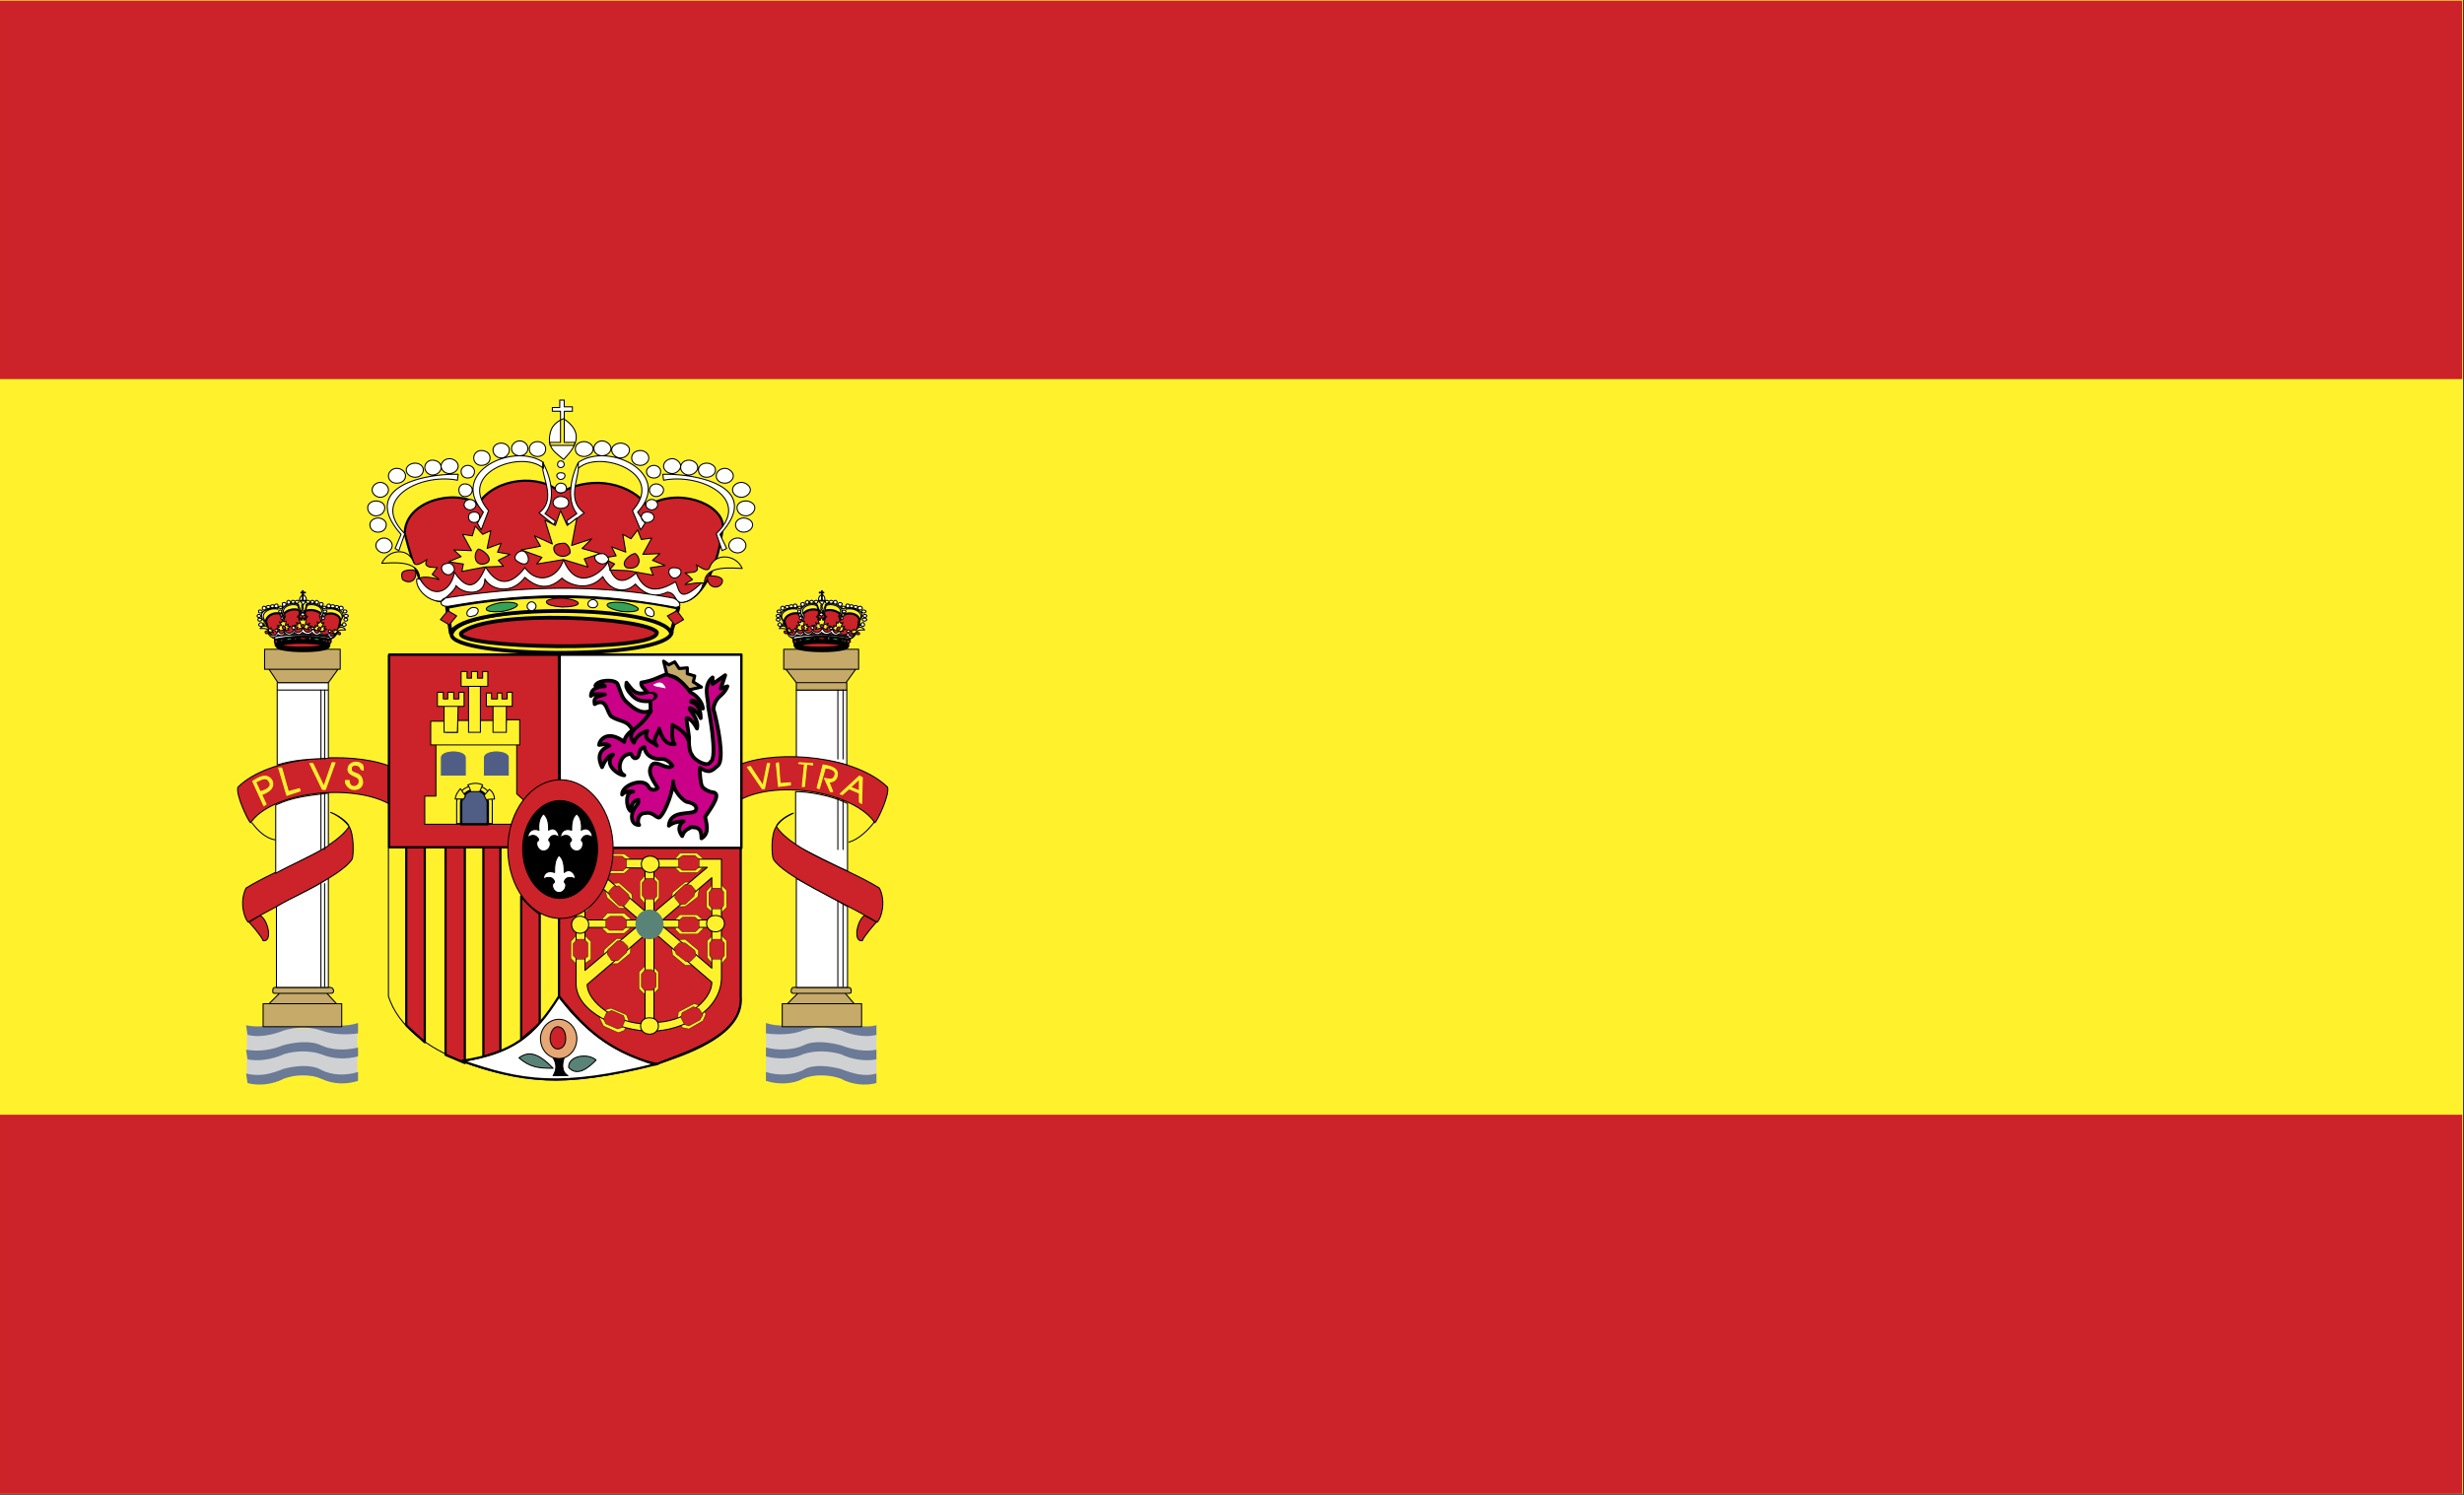 <?xml version="1.0" encoding="UTF-8" standalone="no"?>
<svg
   xmlns:dc="http://purl.org/dc/elements/1.1/"
   xmlns:cc="http://creativecommons.org/ns#"
   xmlns:rdf="http://www.w3.org/1999/02/22-rdf-syntax-ns#"
   xmlns:svg="http://www.w3.org/2000/svg"
   xmlns="http://www.w3.org/2000/svg"
   xmlns:sodipodi="http://sodipodi.sourceforge.net/DTD/sodipodi-0.dtd"
   xmlns:inkscape="http://www.inkscape.org/namespaces/inkscape"
   width="2285.881"
   height="1386.908"
   viewBox="0 0 197.5 119.829"
   version="1.1"
   id="svg216"
   sodipodi:docname="spainc.svg"
   inkscape:version="0.92.5 (2060ec1f9f, 2020-04-08)">
  <rect x="0" y="0" width="197.5" height="119.829" fill="#333333" stroke="none"/>
  <defs
     id="defs220" />
  <sodipodi:namedview
     pagecolor="#ffffff"
     bordercolor="#666666"
     borderopacity="1"
     objecttolerance="10"
     gridtolerance="10"
     guidetolerance="10"
     inkscape:pageopacity="0"
     inkscape:pageshadow="2"
     inkscape:window-width="1366"
     inkscape:window-height="696"
     id="namedview218"
     showgrid="false"
     inkscape:zoom="0.11919192"
     inkscape:cx="1250"
     inkscape:cy="318.81356"
     inkscape:window-x="0"
     inkscape:window-y="0"
     inkscape:window-maximized="1"
     inkscape:current-layer="svg216" />
  <g
     id="g1140"
     transform="scale(0.914,0.7)">
    <path
       id="path2"
       d="M 0,0 H 216 V 171.072 H 0 Z"
       inkscape:connector-curvature="0"
       style="clip-rule:evenodd;fill:#fff22d;fill-rule:evenodd" />
    <path
       id="path4"
       d="m 0,127.656 h 215.928 v 43.416 H 0 Z M 0,0.072 H 215.928 V 43.416 H 0 Z"
       inkscape:connector-curvature="0"
       style="clip-rule:evenodd;fill:#cc2229;fill-rule:evenodd" />
  </g>
  <path
     d="m 61.393,82.424 h 8.857 v 3.804 h -8.857 z"
     id="path6"
     inkscape:connector-curvature="0"
     style="clip-rule:evenodd;fill:#d0d1d3;fill-rule:evenodd;stroke-width:0.826" />
  <path
     d="m 70.25,86.051 v 0.773 c -0.892,0.237 -2.021,0.12 -2.853,-0.357 -1.07,-0.358 -2.14,-0.358 -3.032,0 -0.832,0.476 -2.081,0.476 -2.972,0.178 v -0.713 c 0.892,0.296 2.14,0.296 3.032,-0.179 0.773,-0.476 2.081,-0.296 2.972,-0.059 0.951,0.357 1.902,0.654 2.853,0.357 z m 0,-1.903 v 0.773 c -0.892,0.179 -2.021,0 -2.853,-0.416 -1.07,-0.296 -2.14,-0.296 -3.032,0 -0.832,0.416 -2.081,0.416 -2.972,0.179 v -0.714 c 0.892,0.239 2.14,0.239 3.032,-0.178 0.773,-0.416 2.081,-0.239 2.972,0 0.951,0.356 1.902,0.535 2.853,0.356 z m 0,-1.962 v 0.774 c -0.892,0.237 -2.021,0 -2.853,-0.358 -1.07,-0.296 -2.14,-0.296 -3.032,0 -0.832,0.358 -2.081,0.358 -2.972,0.239 v -0.832 c 0.892,0.296 2.14,0.296 3.032,-0.179 0.773,-0.237 2.081,-0.237 2.972,0 0.951,0.357 1.902,0.595 2.853,0.357 z"
     id="path8"
     inkscape:connector-curvature="0"
     style="clip-rule:evenodd;fill:#6b7a96;fill-rule:evenodd;stroke-width:0.826" />
  <path
     d="m 19.782,82.424 h 8.857 v 3.804 h -8.857 z"
     id="path10"
     inkscape:connector-curvature="0"
     style="clip-rule:evenodd;fill:#d0d1d3;fill-rule:evenodd;stroke-width:0.826" />
  <path
     d="m 19.723,84.148 0.119,0.773 c 0.892,0.179 2.021,0 2.913,-0.416 0.951,-0.296 2.14,-0.296 2.972,0 1.011,0.416 2.021,0.416 2.972,0.179 v -0.714 c -0.951,0.239 -2.081,0.239 -2.972,-0.178 -0.832,-0.416 -2.199,-0.239 -3.032,0 -0.892,0.356 -1.843,0.535 -2.972,0.356 z m 0,1.903 0.119,0.773 c 0.892,0.237 2.021,0.12 2.913,-0.357 0.951,-0.358 2.14,-0.358 2.972,0 1.011,0.476 2.021,0.476 2.972,0.178 v -0.713 c -0.951,0.296 -2.081,0.296 -2.972,-0.179 -0.832,-0.476 -2.199,-0.296 -3.032,-0.059 -0.892,0.357 -1.843,0.654 -2.972,0.357 z m 0,-3.865 0.119,0.774 c 0.892,0.237 2.021,0 2.913,-0.358 0.951,-0.296 2.14,-0.296 2.972,0 1.011,0.358 2.021,0.358 2.972,0.239 v -0.832 c -0.951,0.296 -2.081,0.296 -2.972,-0.179 -0.832,-0.237 -2.199,-0.237 -3.032,0 -0.892,0.357 -1.843,0.595 -2.972,0.357 z"
     id="path12"
     inkscape:connector-curvature="0"
     style="clip-rule:evenodd;fill:#6b7a96;fill-rule:evenodd;stroke-width:0.826" />
  <path
     d="m 43.262,73.269 v 8.798 l -1.486,1.248 v -11.473 c 0.416,0.535 0.951,1.011 1.486,1.427 z m -4.518,-5.35 v 16.823 l 1.367,-0.476 v -16.348 z m -1.486,0 v 17.297 l -1.546,-0.653 v -16.644 z m -3.21,15.633 v -15.633 h -1.486 v 14.266 c 0.476,0.476 0.951,0.892 1.486,1.367 z"
     stroke-miterlimit="2.613"
     id="path14"
     inkscape:connector-curvature="0"
     style="clip-rule:evenodd;fill:#cc2229;fill-rule:evenodd;stroke:#000000;stroke-width:0.178;stroke-linecap:round;stroke-linejoin:round;stroke-miterlimit:2.613" />
  <path
     d="m 31.136,64.412 v -3.032 c -3.151,-1.189 -9.57,-0.773 -12.067,1.724 -0.178,0.595 0.773,2.616 1.011,2.854 1.664,-2.438 7.965,-3.211 11.057,-1.546 z"
     stroke-miterlimit="2.613"
     id="path16"
     inkscape:connector-curvature="0"
     style="clip-rule:evenodd;fill:#cc2229;fill-rule:evenodd;stroke:#000000;stroke-width:0.083;stroke-linecap:round;stroke-linejoin:round;stroke-miterlimit:2.613" />
  <path
     d="m 20.198,65.959 c 0.476,0.653 1.129,1.248 1.843,1.366"
     stroke-miterlimit="2.613"
     id="path18"
     inkscape:connector-curvature="0"
     style="fill:none;stroke:#000000;stroke-width:0.083;stroke-linecap:round;stroke-linejoin:round;stroke-miterlimit:2.613" />
  <path
     d="m 26.499,65.125 c 0.416,0.12 1.367,0.714 1.486,1.13 -1.367,2.02 -5.588,3.269 -8.263,4.935 -0.535,1.069 -0.178,2.377 0.178,2.734 2.794,-1.664 7.49,-3.685 8.322,-5.052 0.119,-0.239 0.178,-1.962 -0.238,-2.616 -0.297,-0.417 -0.892,-0.892 -1.486,-1.131 z"
     stroke-miterlimit="2.613"
     id="path20"
     inkscape:connector-curvature="0"
     style="clip-rule:evenodd;fill:#cc2229;fill-rule:evenodd;stroke:#000000;stroke-width:0.083;stroke-linecap:round;stroke-linejoin:round;stroke-miterlimit:2.613" />
  <path
     d="m 20.852,73.389 c 0.654,0.357 1.011,2.14 0.238,2.02 -0.119,-0.357 -1.011,-1.367 -1.129,-1.487 z"
     stroke-miterlimit="2.613"
     id="path22"
     inkscape:connector-curvature="0"
     style="clip-rule:evenodd;fill:#cc2229;fill-rule:evenodd;stroke:#000000;stroke-width:0.083;stroke-linecap:round;stroke-linejoin:round;stroke-miterlimit:2.613" />
  <path
     d="m 64.84,63.58 v 4.815 m 0,-13.078 v 5.528"
     stroke-miterlimit="2.613"
     id="path24"
     inkscape:connector-curvature="0"
     style="fill:none;stroke:#000000;stroke-width:0.083;stroke-linecap:round;stroke-linejoin:round;stroke-miterlimit:2.613" />
  <path
     stroke-miterlimit="2.613"
     d="m 69.061,80.461 v 1.844 h -6.361 v -1.844 z m -1.308,-0.832 0.713,0.832 h -5.35 l 0.832,-0.832 z m 0.178,-0.476 h -4.339 c -0.059,0 -0.178,0.059 -0.178,0.298 0,0.178 0.119,0.178 0.178,0.178 h 4.339 c 0.238,0 0.297,0 0.297,-0.178 0,-0.238 -0.059,-0.298 -0.297,-0.298 z"
     id="path26"
     inkscape:connector-curvature="0"
     style="clip-rule:evenodd;fill:#c6aa6a;fill-rule:evenodd;stroke:#000000;stroke-width:0.083;stroke-linecap:round;stroke-linejoin:round;stroke-miterlimit:2.613" />
  <path
     d="m 63.83,70.415 v 8.738 h 4.102 v -6.479 c -1.308,-0.772 -2.734,-1.484 -4.102,-2.259 z m 4.102,-6.003 v 5.41 c -1.427,-0.595 -2.734,-1.367 -4.161,-2.022 v -4.339 c 1.07,-8.2e-4 2.853,0.298 4.161,0.951 z m -0.059,-9.095 v 6.004 c -1.367,-0.416 -2.675,-0.476 -4.042,-0.535 v -5.469 z"
     stroke-miterlimit="2.613"
     id="path28"
     inkscape:connector-curvature="0"
     style="clip-rule:evenodd;fill:#ffffff;fill-rule:evenodd;stroke:#000000;stroke-width:0.083;stroke-linecap:round;stroke-linejoin:round;stroke-miterlimit:2.613" />
  <path
     stroke-miterlimit="2.613"
     d="m 67.872,54.723 v 0.594 h -4.042 v -0.594 z m 0.713,-1.07 -0.773,1.07 h -3.983 l -0.832,-1.07 z m 0.238,-1.605 h -6.004 v 1.605 h 6.004 z m -47.733,28.413 v 1.844 h 6.301 v -1.844 z m 1.308,-0.832 -0.832,0.832 h 5.409 l -0.773,-0.832 z m -0.297,-0.476 h 4.339 c 0.119,0 0.297,0.059 0.297,0.298 0,0.178 -0.178,0.178 -0.297,0.178 h -4.339 c -0.178,0 -0.238,0 -0.238,-0.178 0,-0.238 0.059,-0.298 0.238,-0.298 z"
     id="path30"
     inkscape:connector-curvature="0"
     style="clip-rule:evenodd;fill:#c6aa6a;fill-rule:evenodd;stroke:#000000;stroke-width:0.083;stroke-linecap:round;stroke-linejoin:round;stroke-miterlimit:2.613" />
  <path
     d="m 26.321,70.415 v 8.738 h -4.161 v -6.479 c 1.308,-0.772 2.794,-1.367 4.161,-2.259 z m -4.221,-5.884 v 5.468 c 1.427,-0.773 2.972,-1.426 4.221,-2.199 v -4.22 c -1.427,0.179 -2.853,0.296 -4.221,0.951 z m 0.119,-9.214 v 6.004 c 1.308,-0.416 2.675,-0.476 4.102,-0.535 v -5.469 z m 0,-0.594 v 0.594 h 4.102 v -0.594 z"
     stroke-miterlimit="2.613"
     id="path32"
     inkscape:connector-curvature="0"
     style="clip-rule:evenodd;fill:#ffffff;fill-rule:evenodd;stroke:#000000;stroke-width:0.083;stroke-linecap:round;stroke-linejoin:round;stroke-miterlimit:2.613" />
  <path
     stroke-miterlimit="2.613"
     d="m 21.565,53.653 0.713,1.07 h 4.042 l 0.773,-1.07 z m -0.357,-1.605 h 6.063 v 1.605 h -6.063 z"
     id="path34"
     inkscape:connector-curvature="0"
     style="clip-rule:evenodd;fill:#c6aa6a;fill-rule:evenodd;stroke:#000000;stroke-width:0.083;stroke-linecap:round;stroke-linejoin:round;stroke-miterlimit:2.613" />
  <path
     d="m 25.726,55.317 v 5.528 m 0.297,-5.528 v 5.528 m 41.135,-5.528 v 5.528 m 0.416,-5.528 v 5.528 m -41.849,2.734 v 4.519 m 0.297,-4.519 v 4.519 m 41.135,-4.519 v 4.519 m 0.416,-4.519 v 4.519 m -41.849,2.733 v 8.263 m 0.297,-8.263 v 8.263 m 41.135,-8.263 v 8.263 m 0.416,-8.263 v 8.263"
     stroke-miterlimit="2.613"
     id="path36"
     inkscape:connector-curvature="0"
     style="fill:none;stroke:#000000;stroke-width:0.083;stroke-linecap:round;stroke-linejoin:round;stroke-miterlimit:2.613" />
  <path
     d="m 59.312,64.115 0.059,-2.854 c 3.151,-1.188 9.214,-0.654 11.77,1.843 0.178,0.595 -0.773,2.616 -1.011,2.854 -1.664,-2.437 -7.668,-3.506 -10.819,-1.843 z"
     stroke-miterlimit="2.613"
     id="path38"
     inkscape:connector-curvature="0"
     style="clip-rule:evenodd;fill:#cc2229;fill-rule:evenodd;stroke:#000000;stroke-width:0.083;stroke-linecap:round;stroke-linejoin:round;stroke-miterlimit:2.613" />
  <path
     d="m 70.072,65.899 c -0.476,0.653 -1.308,1.426 -2.021,1.604"
     stroke-miterlimit="2.613"
     id="path40"
     inkscape:connector-curvature="0"
     style="fill:none;stroke:#000000;stroke-width:0.083;stroke-linecap:round;stroke-linejoin:round;stroke-miterlimit:2.613" />
  <path
     d="m 63.592,65.184 c -0.416,0.12 -1.248,0.655 -1.367,1.071 1.367,2.02 5.588,3.269 8.263,4.935 0.535,1.069 0.178,2.377 -0.178,2.734 -2.853,-1.664 -7.49,-3.685 -8.322,-5.052 -0.119,-0.239 -0.238,-1.962 0.238,-2.616 0.357,-0.536 0.773,-0.773 1.367,-1.072 z"
     stroke-miterlimit="2.613"
     id="path42"
     inkscape:connector-curvature="0"
     style="clip-rule:evenodd;fill:#cc2229;fill-rule:evenodd;stroke:#000000;stroke-width:0.083;stroke-linecap:round;stroke-linejoin:round;stroke-miterlimit:2.613" />
  <path
     d="m 69.299,73.389 c -0.594,0.357 -0.951,2.14 -0.178,2.02 0.119,-0.357 1.011,-1.367 1.129,-1.487 z"
     stroke-miterlimit="2.613"
     id="path44"
     inkscape:connector-curvature="0"
     style="clip-rule:evenodd;fill:#cc2229;fill-rule:evenodd;stroke:#000000;stroke-width:0.083;stroke-linecap:round;stroke-linejoin:round;stroke-miterlimit:2.613" />
  <path
     d="m 21.149,64.591 -0.892,-1.962 c 0.476,-0.296 1.129,-0.713 1.546,-0.059 0.178,0.416 0,0.832 -0.832,1.13 l 0.357,0.773 z m -0.654,-1.903 0.357,0.773 c 0.535,-0.118 1.011,-0.416 0.713,-0.832 -0.238,-0.416 -0.654,-0.12 -1.07,0.059 z m 2.616,0.772 0.892,-0.237 0.059,0.178 -1.07,0.358 -0.654,-2.199 h 0.238 z m 2.734,-0.177 -1.011,-2.081 h 0.238 l 0.892,1.843 0.654,-1.902 h 0.238 l -0.774,2.141 z m 2.14,-0.715 c 0,0.774 1.011,0.535 0.773,-0.118 -0.059,-0.239 -1.07,-0.298 -0.832,-0.951 0.059,-0.298 0.594,-0.595 1.07,-0.239 0.119,0.059 0.119,0.298 0.119,0.476 l -0.178,-0.059 c -0.119,-0.476 -0.773,-0.416 -0.773,-0.118 -0.12,0.594 0.773,0.178 0.892,1.069 0.059,0.12 -0.059,0.714 -0.713,0.655 -0.357,0 -0.713,-0.416 -0.654,-0.714 z m 40.897,-0.356 0.238,0.12 -0.059,2.081 -0.178,-0.12 v -0.713 l -0.832,-0.357 -0.534,0.476 -0.178,-0.059 z m 0,0.239 -0.713,0.653 0.713,0.296 z m -3.388,0.713 0.476,-1.843 c 0.832,0.12 1.248,0.357 1.129,0.892 -0.059,0.296 -0.297,0.476 -0.654,0.476 l 0.297,0.773 h -0.178 l -0.476,-1.069 c 0.535,0.118 0.713,0.118 0.832,-0.239 0.178,-0.476 -0.594,-0.594 -0.773,-0.594 l -0.476,1.664 z m -1.189,-0.119 0.178,-1.783 -0.476,-0.059 0.059,-0.059 1.07,0.059 v 0.12 l -0.476,-0.059 -0.178,1.783 h -0.178 z m -1.783,-0.238 0.832,-0.059 v 0.178 l -0.951,0.12 -0.178,-1.843 0.178,-0.059 z m -1.427,0.416 -1.189,-1.724 0.238,-0.059 1.011,1.545 0.357,-1.783 h 0.178 l -0.416,2.022 z"
     stroke-miterlimit="2.613"
     id="path46"
     inkscape:connector-curvature="0"
     style="clip-rule:evenodd;fill:#fff22d;fill-rule:evenodd;stroke:#fff22d;stroke-width:0.083;stroke-linecap:round;stroke-linejoin:round;stroke-miterlimit:2.613" />
  <path
     stroke-miterlimit="2.613"
     d="m 44.867,52.464 h 14.564 v 15.515 H 44.867 Z"
     id="path48"
     inkscape:connector-curvature="0"
     style="clip-rule:evenodd;fill:#ffffff;fill-rule:evenodd;stroke:#000000;stroke-width:0.178;stroke-linecap:round;stroke-linejoin:round;stroke-miterlimit:2.613" />
  <path
     d="m 55.151,55.317 1.07,-0.238 -0.654,-0.416 0.119,-0.476 -0.594,-0.178 v -0.476 l -0.654,0.059 -0.357,-0.535 -0.476,0.238 -0.416,-0.297 0.297,1.188 c 0.951,-0.059 0.951,0.476 1.664,1.13 z"
     stroke-miterlimit="2.613"
     id="path50"
     inkscape:connector-curvature="0"
     style="clip-rule:evenodd;fill:#c6aa6a;fill-rule:evenodd;stroke:#000000;stroke-width:0.249;stroke-linecap:round;stroke-linejoin:round;stroke-miterlimit:2.613" />
  <path
     stroke-miterlimit="2.613"
     d="m 31.195,52.464 h 13.613 v 15.455 H 31.195 Z"
     id="path52"
     inkscape:connector-curvature="0"
     style="clip-rule:evenodd;fill:#cc2229;fill-rule:evenodd;stroke:#000000;stroke-width:0.178;stroke-linecap:round;stroke-linejoin:round;stroke-miterlimit:2.613" />
  <path
     d="m 34.94,59.716 h 6.479 v 3.923 l 0.594,0.535 a 6.429,6.429 0 0 0 -1.011,1.901 h -6.955 v -2.259 h 0.892 z m -0.416,-1.902 v 1.902 h 7.133 v -2.021 h -1.07 l -0.059,0.951 h -0.892 v -0.892 h -1.188 v 0.832 h -0.774 v -0.832 h -1.011 v 0.951 H 35.772 v -0.892 z"
     stroke-miterlimit="2.613"
     id="path54"
     inkscape:connector-curvature="0"
     style="clip-rule:evenodd;fill:#fff22d;fill-rule:evenodd;stroke:#000000;stroke-width:0.083;stroke-linecap:round;stroke-linejoin:round;stroke-miterlimit:2.613" />
  <path
     d="m 38.745,62.213 h 2.081 v -1.486 c 0,-0.713 -2.081,-0.713 -2.081,0 z m -3.448,0 h 2.081 v -1.486 c 0,-0.713 -2.081,-0.713 -2.081,0 z"
     stroke-miterlimit="2.613"
     id="path56"
     inkscape:connector-curvature="0"
     style="clip-rule:evenodd;fill:#505e86;fill-rule:evenodd;stroke:#fff22d;stroke-width:0.083;stroke-linecap:round;stroke-linejoin:round;stroke-miterlimit:2.613" />
  <path
     d="m 44.808,79.869 c -1.962,3.149 -3.745,4.576 -7.787,5.172 4.756,1.664 7.906,2.199 15.693,0.237 -3.567,-0.773 -6.123,-3.032 -7.906,-5.409 z"
     stroke-miterlimit="2.613"
     id="path58"
     inkscape:connector-curvature="0"
     style="clip-rule:evenodd;fill:#ffffff;fill-rule:evenodd;stroke:#000000;stroke-width:0.178;stroke-linecap:round;stroke-linejoin:round;stroke-miterlimit:2.613" />
  <path
     d="m 44.808,81.71 c 0.773,0 1.427,0.714 1.427,1.546 0,0.892 -0.654,1.604 -1.427,1.604 -0.832,0 -1.486,-0.713 -1.486,-1.604 0,-0.832 0.654,-1.546 1.486,-1.546 z"
     stroke-miterlimit="2.613"
     id="path60"
     inkscape:connector-curvature="0"
     style="clip-rule:evenodd;fill:#e5a773;fill-rule:evenodd;stroke:#000000;stroke-width:0.083;stroke-linecap:round;stroke-linejoin:round;stroke-miterlimit:2.613" />
  <path
     d="m 45.581,85.575 c -0.059,-0.951 1.546,-1.19 2.199,-0.595 -0.594,0.595 -1.486,1.367 -2.199,0.595 z"
     stroke-miterlimit="2.613"
     id="path62"
     inkscape:connector-curvature="0"
     style="clip-rule:evenodd;fill:#598376;fill-rule:evenodd;stroke:#000000;stroke-width:0.083;stroke-linecap:round;stroke-linejoin:round;stroke-miterlimit:2.613" />
  <path
     d="m 44.332,84.801 c 0.297,0.476 0.297,0.951 0,1.427 h 1.189 c -0.594,-0.357 -0.416,-1.129 -0.297,-1.427 -0.119,0.12 -0.654,0.12 -0.892,0 z"
     stroke-miterlimit="2.613"
     id="path64"
     inkscape:connector-curvature="0"
     style="clip-rule:evenodd;fill-rule:evenodd;stroke:#000000;stroke-width:0.083;stroke-linecap:round;stroke-linejoin:round;stroke-miterlimit:2.613" />
  <path
     d="m 41.598,84.801 c 0.892,0.774 1.605,0.834 2.734,0.834 -1.248,-1.308 -2.021,-1.367 -2.734,-0.834 z"
     stroke-miterlimit="2.613"
     id="path66"
     inkscape:connector-curvature="0"
     style="clip-rule:evenodd;fill:#598376;fill-rule:evenodd;stroke:#000000;stroke-width:0.083;stroke-linecap:round;stroke-linejoin:round;stroke-miterlimit:2.613" />
  <path
     d="m 44.689,82.305 c 0.416,0 0.654,0.416 0.654,0.951 0,0.476 -0.238,0.832 -0.654,0.832 -0.297,0 -0.594,-0.357 -0.594,-0.832 0,-0.535 0.297,-0.951 0.594,-0.951 z"
     stroke-miterlimit="2.613"
     id="path68"
     inkscape:connector-curvature="0"
     style="clip-rule:evenodd;fill:#cc2229;fill-rule:evenodd;stroke:#000000;stroke-width:0.083;stroke-linecap:round;stroke-linejoin:round;stroke-miterlimit:2.613" />
  <path
     d="m 35.594,56.625 v 2.081 h 1.07 l 0.059,-2.081 z m 3.923,0 v 2.081 h 1.07 v -2.081 z m -1.962,-1.605 v 3.686 h 0.951 v -3.686 z m -0.594,-1.189 v 1.189 h 2.14 v -1.189 h -0.416 v 0.535 h -0.416 v -0.535 H 37.794 v 0.535 h -0.357 v -0.535 z m -1.902,1.664 v 1.129 h 2.14 v -1.129 h -0.416 v 0.535 h -0.416 v -0.535 h -0.476 v 0.535 H 35.535 v -0.535 z m 3.923,0.059 v 1.07 h 2.081 v -1.129 h -0.416 v 0.535 h -0.416 v -0.476 h -0.357 v 0.476 h -0.476 v -0.476 z"
     stroke-miterlimit="2.613"
     id="path70"
     inkscape:connector-curvature="0"
     style="clip-rule:evenodd;fill:#fff22d;fill-rule:evenodd;stroke:#000000;stroke-width:0.083;stroke-linecap:round;stroke-linejoin:round;stroke-miterlimit:2.613" />
  <path
     d="m 36.189,50.859 c 0,1.902 17.358,2.081 17.655,-0.178 -1.248,-2.437 -17.179,-2.318 -17.655,0.178 z"
     stroke-miterlimit="2.613"
     id="path72"
     inkscape:connector-curvature="0"
     style="clip-rule:evenodd;fill:#fff22d;fill-rule:evenodd;stroke:#000000;stroke-width:0.303;stroke-linecap:round;stroke-linejoin:round;stroke-miterlimit:2.613" />
  <path
     d="M 57.945,42.121 C 57.826,40.338 54.259,39.03 51.882,40.575 50.694,38.851 47.542,37.96 44.927,39.505 43.322,37.96 39.696,38.257 38.328,40.397 c -2.021,-1.248 -5.885,-0.178 -5.885,2.378 1.605,6.242 2.794,5.469 3.567,5.291 3.329,-0.832 12.662,-1.427 18.368,0.178 1.843,0.178 3.269,-2.972 3.567,-6.123 z"
     stroke-miterlimit="2.613"
     id="path74"
     inkscape:connector-curvature="0"
     style="clip-rule:evenodd;fill:#cc2229;fill-rule:evenodd;stroke:#000000;stroke-width:0.178;stroke-linecap:round;stroke-linejoin:round;stroke-miterlimit:2.613" />
  <path
     d="m 36.961,50.74 c 2.259,-1.962 14.861,-1.248 15.693,-0.059 0.178,1.664 -16.407,1.308 -15.693,0.059 z"
     stroke-miterlimit="2.613"
     id="path76"
     inkscape:connector-curvature="0"
     style="clip-rule:evenodd;fill:#cc2229;fill-rule:evenodd;stroke:#000000;stroke-width:0.303;stroke-linecap:round;stroke-linejoin:round;stroke-miterlimit:2.613" />
  <path
     d="m 53.784,50.74 0.594,-2.021 c -5.231,-1.129 -12.424,-1.308 -18.547,-0.059 l 0.297,2.081 c 1.07,-2.437 17.001,-2.259 17.655,0 z"
     stroke-miterlimit="2.613"
     id="path78"
     inkscape:connector-curvature="0"
     style="clip-rule:evenodd;fill:#fff22d;fill-rule:evenodd;stroke:#000000;stroke-width:0.303;stroke-linecap:round;stroke-linejoin:round;stroke-miterlimit:2.613" />
  <path
     d="m 35.654,47.946 c -0.416,0.178 -0.476,0.713 0.297,0.654 6.479,-1.129 11.651,-1.129 18.071,0.059 a 0.462,0.462 0 0 0 0.476,-0.119 c 0,-0.119 -0.059,-0.416 -0.534,-0.594 -6.718,-1.248 -13.078,-0.832 -18.31,0 z m -1.962,-1.486 c -0.238,-0.12 -0.297,-0.059 -0.297,0.059 0,0.832 1.07,1.783 2.021,1.664 0.357,-0.297 1.129,-0.951 1.129,-1.248 0.594,0.713 2.318,0.892 2.318,-0.535 0.416,0.832 2.081,1.367 3.21,-0.119 1.07,0.951 2.021,0.951 2.972,0.059 0.476,0.476 2.081,1.189 3.269,-0.119 0.594,1.129 1.783,1.427 2.616,0.594 0.713,0.832 1.546,1.129 2.556,0.654 0.832,0.059 0.535,1.07 1.427,0.773 0.416,-0.059 1.486,-0.832 1.427,-1.605 -1.962,1.843 -1.843,0.713 -2.199,0 -1.011,0.594 -2.378,1.189 -3.151,-0.713 -1.07,1.011 -1.902,0.773 -2.259,-0.892 -0.416,0.832 -2.497,2.556 -3.567,-0.178 -0.416,1.486 -2.081,2.081 -3.091,0.654 -0.297,0.357 -1.724,2.318 -3.151,-0.059 -0.654,1.605 -1.427,2.021 -2.497,0.416 -0.297,1.664 -1.783,2.199 -2.734,0.594 z m 11.235,-9.511 c 0.178,0 0.297,0.119 0.297,0.297 0,0.119 -0.12,0.238 -0.297,0.238 -0.119,0 -0.238,-0.12 -0.238,-0.238 0,-0.178 0.119,-0.297 0.238,-0.297 z m 0,0.951 c 0.238,0 0.357,0.059 0.357,0.238 0,0.119 -0.119,0.297 -0.357,0.297 -0.119,0 -0.297,-0.178 -0.297,-0.297 0,-0.178 0.178,-0.238 0.297,-0.238 z m 0,0.832 c 0.297,0 0.476,0.178 0.476,0.416 0,0.238 -0.178,0.357 -0.476,0.357 -0.178,0 -0.416,-0.119 -0.416,-0.357 0,-0.238 0.238,-0.416 0.416,-0.416 z m 0,1.07 c 0.416,0 0.654,0.238 0.654,0.476 0,0.297 -0.238,0.476 -0.654,0.476 -0.297,0 -0.594,-0.178 -0.594,-0.476 0,-0.238 0.297,-0.476 0.594,-0.476 z m 14.207,3.329 c -0.416,0 -0.713,0.297 -0.713,0.594 0,0.297 0.297,0.594 0.713,0.594 0.357,0 0.654,-0.297 0.654,-0.594 0,-0.297 -0.297,-0.594 -0.654,-0.594 z m 0.476,-1.605 c -0.357,0 -0.654,0.238 -0.654,0.535 0,0.357 0.297,0.594 0.654,0.594 0.357,0 0.713,-0.238 0.713,-0.594 0,-0.297 -0.357,-0.535 -0.713,-0.535 z m 0.178,-1.367 c -0.416,0 -0.713,0.238 -0.713,0.535 0,0.357 0.297,0.654 0.713,0.654 0.357,0 0.713,-0.297 0.713,-0.654 0,-0.297 -0.357,-0.535 -0.713,-0.535 z m -0.357,-1.486 c -0.416,0 -0.713,0.297 -0.713,0.594 0,0.297 0.297,0.594 0.713,0.594 0.357,0 0.713,-0.297 0.713,-0.594 0,-0.297 -0.357,-0.594 -0.713,-0.594 z m -1.308,-1.129 c -0.416,0 -0.713,0.297 -0.713,0.594 0,0.357 0.297,0.594 0.713,0.594 0.296,0 0.654,-0.238 0.654,-0.594 0,-0.297 -0.357,-0.594 -0.654,-0.594 z m -1.486,-0.416 c -0.357,0 -0.654,0.238 -0.654,0.535 0,0.357 0.297,0.594 0.654,0.594 0.357,0 0.713,-0.238 0.713,-0.594 0,-0.297 -0.357,-0.535 -0.713,-0.535 z m -1.427,-0.238 c -0.357,0 -0.654,0.238 -0.654,0.594 0,0.297 0.297,0.594 0.654,0.594 0.357,0 0.713,-0.297 0.713,-0.594 0,-0.357 -0.357,-0.594 -0.713,-0.594 z m -1.308,-0.119 c -0.416,0 -0.713,0.297 -0.713,0.594 0,0.297 0.297,0.594 0.713,0.594 0.297,0 0.654,-0.297 0.654,-0.594 0,-0.297 -0.357,-0.594 -0.654,-0.594 z m -2.021,4.28 c -0.238,0 -0.476,0.119 -0.476,0.416 0,0.238 0.238,0.416 0.476,0.416 0.238,0 0.535,-0.178 0.535,-0.416 0,-0.297 -0.297,-0.416 -0.535,-0.416 z m 0.357,-1.011 c -0.238,0 -0.476,0.178 -0.476,0.416 0,0.238 0.238,0.416 0.476,0.416 0.238,0 0.476,-0.178 0.476,-0.416 0,-0.238 -0.238,-0.416 -0.476,-0.416 z m 0.357,-1.248 c -0.297,0 -0.535,0.238 -0.535,0.476 0,0.297 0.238,0.535 0.535,0.535 0.297,0 0.594,-0.238 0.594,-0.535 0,-0.238 -0.297,-0.476 -0.594,-0.476 z m -0.178,-1.486 c -0.297,0 -0.594,0.238 -0.594,0.476 0,0.357 0.297,0.535 0.594,0.535 0.297,0 0.534,-0.178 0.534,-0.535 8.26e-4,-0.238 -0.237,-0.476 -0.534,-0.476 z m -1.07,-1.189 c -0.416,0 -0.713,0.238 -0.713,0.594 0,0.357 0.297,0.594 0.713,0.594 0.296,0 0.654,-0.238 0.654,-0.594 0,-0.357 -0.357,-0.594 -0.654,-0.594 z m -1.605,-0.594 c -0.357,0 -0.713,0.238 -0.713,0.534 0,0.357 0.357,0.654 0.713,0.654 0.357,0 0.713,-0.296 0.713,-0.654 0,-0.296 -0.357,-0.534 -0.713,-0.534 z m -1.486,-0.178 c -0.357,0 -0.654,0.297 -0.654,0.594 0,0.357 0.297,0.594 0.654,0.594 0.357,0 0.713,-0.238 0.713,-0.594 0,-0.297 -0.357,-0.594 -0.713,-0.594 z m -1.427,0.059 c -0.416,0 -0.713,0.238 -0.713,0.594 0,0.357 0.297,0.594 0.713,0.594 0.297,0 0.713,-0.238 0.713,-0.594 0,-0.357 -0.416,-0.594 -0.713,-0.594 z m -3.745,0 c 0.357,0 0.654,0.238 0.654,0.594 0,0.357 -0.297,0.594 -0.654,0.594 -0.357,0 -0.654,-0.238 -0.654,-0.594 0,-0.357 0.297,-0.594 0.654,-0.594 z m -1.427,-0.059 c 0.357,0 0.654,0.297 0.654,0.594 0,0.357 -0.297,0.594 -0.654,0.594 -0.357,0 -0.654,-0.238 -0.654,-0.594 0,-0.297 0.297,-0.594 0.654,-0.594 z m -1.486,0.178 c 0.357,0 0.654,0.238 0.654,0.534 0,0.357 -0.297,0.654 -0.654,0.654 a 0.659,0.659 0 0 1 -0.654,-0.654 c 0,-0.296 0.297,-0.534 0.654,-0.534 z m -1.605,0.594 c 0.416,0 0.713,0.238 0.713,0.594 0,0.357 -0.297,0.594 -0.713,0.594 a 0.596,0.596 0 0 1 -0.594,-0.594 c 0,-0.357 0.297,-0.594 0.594,-0.594 z m -1.07,1.189 c 0.297,0 0.535,0.238 0.535,0.476 0,0.357 -0.238,0.535 -0.535,0.535 -0.297,0 -0.535,-0.178 -0.535,-0.535 0,-0.238 0.238,-0.476 0.535,-0.476 z m -0.238,1.486 c 0.357,0 0.594,0.238 0.594,0.476 0,0.297 -0.238,0.535 -0.594,0.535 -0.297,0 -0.476,-0.238 -0.476,-0.535 0,-0.238 0.178,-0.476 0.476,-0.476 z m 0.416,1.248 c 0.238,0 0.476,0.178 0.476,0.416 0,0.238 -0.238,0.416 -0.476,0.416 -0.238,0 -0.476,-0.178 -0.476,-0.416 0,-0.238 0.238,-0.416 0.476,-0.416 z m 0.357,1.011 c 0.238,0 0.416,0.119 0.416,0.416 a 0.406,0.406 0 0 1 -0.416,0.416 c -0.297,0 -0.476,-0.178 -0.476,-0.416 0,-0.297 0.178,-0.416 0.476,-0.416 z m -2.021,-4.28 c 0.416,0 0.713,0.297 0.713,0.594 0,0.297 -0.297,0.594 -0.713,0.594 -0.357,0 -0.654,-0.297 -0.654,-0.594 0,-0.297 0.297,-0.594 0.654,-0.594 z m -1.367,0.119 c 0.416,0 0.713,0.238 0.713,0.594 0,0.297 -0.297,0.594 -0.713,0.594 -0.297,0 -0.594,-0.297 -0.594,-0.594 0,-0.357 0.297,-0.594 0.594,-0.594 z m -1.367,0.238 c 0.357,0 0.654,0.238 0.654,0.535 0,0.357 -0.297,0.594 -0.654,0.594 -0.357,0 -0.713,-0.238 -0.713,-0.594 0,-0.297 0.357,-0.535 0.713,-0.535 z m -2.794,1.546 c 0.357,0 0.654,0.297 0.654,0.594 0,0.297 -0.297,0.594 -0.654,0.594 -0.357,0 -0.654,-0.297 -0.654,-0.594 0,-0.297 0.297,-0.594 0.654,-0.594 z m 1.308,-1.129 c 0.416,0 0.713,0.297 0.713,0.594 0,0.357 -0.297,0.594 -0.713,0.594 -0.357,0 -0.654,-0.238 -0.654,-0.594 0,-0.297 0.297,-0.594 0.654,-0.594 z m -1.486,3.983 c 0.357,0 0.654,0.238 0.654,0.535 0,0.357 -0.297,0.594 -0.654,0.594 -0.357,0 -0.654,-0.238 -0.654,-0.594 0,-0.297 0.297,-0.535 0.654,-0.535 z m -0.178,-1.367 c 0.416,0 0.713,0.238 0.713,0.535 0,0.357 -0.297,0.654 -0.713,0.654 a 0.66,0.66 0 0 1 -0.654,-0.654 c 0,-0.297 0.297,-0.535 0.654,-0.535 z m 0.654,2.972 c 0.357,0 0.654,0.297 0.654,0.594 0,0.297 -0.297,0.594 -0.654,0.594 -0.357,0 -0.654,-0.297 -0.654,-0.594 0,-0.297 0.297,-0.594 0.654,-0.594 z m 27.106,1.011 -0.476,-1.367 c 2.913,-2.794 -1.248,-4.874 -4.221,-4.28 l -0.059,-0.476 c 2.794,-0.059 8.084,1.011 4.577,4.815 l 0.535,1.129 z m -6.539,-1.664 -0.654,-1.546 c 2.734,-3.032 -2.675,-4.934 -4.339,-3.388 v -0.476 c 2.378,-1.664 7.668,0.832 4.756,3.983 l 0.594,0.892 z m -4.993,-4.874 c -0.119,1.129 -0.832,2.556 0.476,3.507 l -1.248,0.951 -0.178,-0.297 0.832,-0.594 c -0.892,-1.129 -0.416,-3.091 0.119,-4.102 z m -2.853,0 c 0.178,1.129 0.951,2.556 -0.297,3.507 l 1.189,0.951 0.119,-0.297 -0.832,-0.594 c 0.951,-1.129 0.416,-3.091 -0.178,-4.102 z m -4.934,4.874 0.594,-1.546 c -2.616,-3.032 2.675,-4.934 4.399,-3.388 v -0.476 c -2.437,-1.664 -7.668,0.832 -4.815,3.983 l -0.476,0.892 z m -6.598,1.664 0.476,-1.367 c -2.853,-2.794 1.308,-4.874 4.221,-4.28 l 0.059,-0.476 c -2.734,-0.059 -7.965,1.011 -4.577,4.815 l -0.476,1.129 z m 13.197,-10.581 c 1.724,1.129 0.951,2.318 0,3.269 -0.594,-0.535 -1.129,-0.773 -1.129,-1.664 0.059,-0.773 0.297,-1.248 1.129,-1.605 z m 0.059,1.902 v -2.497 h 0.654 V 32.61 H 45.224 V 32.075 h -0.357 v 0.594 h -0.594 v 0.297 h 0.654 v 2.497 h -0.892 l 0.059,0.238 h 1.902 l 0.119,-0.238 z"
     stroke-miterlimit="2.613"
     id="path80"
     inkscape:connector-curvature="0"
     style="clip-rule:evenodd;fill:#ffffff;fill-rule:evenodd;stroke:#000000;stroke-width:0.083;stroke-linecap:round;stroke-linejoin:round;stroke-miterlimit:2.613" />
  <path
     d="m 59.491,45.569 c -0.476,-1.129 -2.199,-1.308 -2.616,-0.059 -0.178,0.357 -0.594,0.059 -1.07,-0.238 0.178,0.357 0.12,0.476 -0.178,0.594 -0.119,0 -0.476,0.059 -0.713,0.059 0.238,0.178 0.297,0.238 0.594,0.535 -0.178,0.119 -0.476,0.238 -0.594,0.416 0.297,-0.059 1.189,-0.238 1.546,-0.119 0,-1.546 2.378,-1.189 3.032,-1.189 z m -7.133,0.535 -0.238,-0.594 1.189,-0.178 -1.011,-0.416 0.594,-0.535 -1.367,0.059 0.713,-1.308 -0.832,0.119 -0.297,-0.773 -0.535,0.713 -0.654,-0.357 0.238,1.427 -1.129,-0.417 0.357,0.713 -1.07,0.178 0.951,0.476 -0.416,0.476 1.486,0.059 z m -7.193,-1.248 -2.14,0.357 0.416,-0.535 -1.664,-0.594 1.546,-0.297 -0.476,-0.832 1.427,0.654 -0.594,-1.902 0.832,0.416 0.416,-1.189 0.535,1.189 0.773,-0.594 -0.416,2.199 1.605,-0.535 -0.773,0.773 1.486,0.416 -1.308,0.416 0.297,0.654 z m -8.144,0.951 0.12,-0.594 -1.189,-0.178 1.011,-0.416 -0.594,-0.535 1.427,0.059 -0.713,-1.308 0.773,0.12 0.238,-0.774 0.594,0.654 0.654,-0.297 -0.297,1.427 1.129,-0.416 -0.297,0.713 1.011,0.178 -0.951,0.476 0.416,0.476 -1.486,0.059 z m -6.42,-0.654 c 0.535,-1.129 2.14,-1.307 2.556,-0.059 0.178,0.357 0.594,0.059 1.07,-0.238 -0.178,0.357 -0.119,0.476 0.178,0.594 0.119,0 0.476,0.059 0.654,0.059 -0.178,0.178 -0.178,0.238 -0.416,0.535 0.119,0.119 0.416,0.238 0.535,0.416 -0.297,-0.12 -1.129,-0.297 -1.546,-0.12 -0.059,-1.545 -2.378,-1.188 -3.032,-1.188 z"
     stroke-miterlimit="2.613"
     id="path82"
     inkscape:connector-curvature="0"
     style="clip-rule:evenodd;fill:#fff22d;fill-rule:evenodd;stroke:#000000;stroke-width:0.083;stroke-linecap:round;stroke-linejoin:round;stroke-miterlimit:2.613" />
  <path
     d="m 33.038,45.687 c -0.832,0 -0.951,0.238 -0.773,0.774 0.476,0.357 1.07,0.178 1.07,-0.535 0,-0.179 -0.238,-0.239 -0.297,-0.239 z"
     stroke-miterlimit="2.613"
     id="path84"
     inkscape:connector-curvature="0"
     style="clip-rule:evenodd;fill:#cc2229;fill-rule:evenodd;stroke:#000000;stroke-width:0.083;stroke-linecap:round;stroke-linejoin:round;stroke-miterlimit:2.613" />
  <path
     d="m 36.01,45.152 c -1.367,0 -0.119,1.664 0.416,0.535 0,-0.297 -0.238,-0.535 -0.416,-0.535 z"
     stroke-miterlimit="2.613"
     id="path86"
     inkscape:connector-curvature="0"
     style="clip-rule:evenodd;fill:#ffffff;fill-rule:evenodd;stroke:#000000;stroke-width:0.083;stroke-linecap:round;stroke-linejoin:round;stroke-miterlimit:2.613" />
  <path
     d="m 38.328,44.023 c -0.476,0.476 -0.238,1.486 0.654,1.129 0.713,-0.357 -0.416,-1.189 -0.654,-1.129 z"
     stroke-miterlimit="2.613"
     id="path88"
     inkscape:connector-curvature="0"
     style="clip-rule:evenodd;fill:#cc2229;fill-rule:evenodd;stroke:#000000;stroke-width:0.083;stroke-linecap:round;stroke-linejoin:round;stroke-miterlimit:2.613" />
  <path
     d="m 42.014,44.201 c -0.357,-0.178 -0.951,0.357 -0.654,0.713 1.07,0.832 1.248,-0.297 0.654,-0.713 z"
     stroke-miterlimit="2.613"
     id="path90"
     inkscape:connector-curvature="0"
     style="clip-rule:evenodd;fill:#ffffff;fill-rule:evenodd;stroke:#000000;stroke-width:0.083;stroke-linecap:round;stroke-linejoin:round;stroke-miterlimit:2.613" />
  <path
     d="m 45.283,43.548 c -0.178,0 -0.832,0 -0.892,0.357 -0.059,0.654 0.892,0.951 1.308,0.416 0,-0.357 -0.119,-0.594 -0.416,-0.773 z"
     stroke-miterlimit="2.613"
     id="path92"
     inkscape:connector-curvature="0"
     style="clip-rule:evenodd;fill:#cc2229;fill-rule:evenodd;stroke:#000000;stroke-width:0.083;stroke-linecap:round;stroke-linejoin:round;stroke-miterlimit:2.613" />
  <path
     d="m 48.315,44.38 c -1.486,0 0,1.486 0.476,0.476 0,-0.119 -0.238,-0.476 -0.476,-0.476 z"
     stroke-miterlimit="2.613"
     id="path94"
     inkscape:connector-curvature="0"
     style="clip-rule:evenodd;fill:#ffffff;fill-rule:evenodd;stroke:#000000;stroke-width:0.083;stroke-linecap:round;stroke-linejoin:round;stroke-miterlimit:2.613" />
  <path
     d="m 50.931,44.38 c 0.535,0.416 0.357,1.367 -0.713,1.129 -0.594,-0.416 0.416,-1.189 0.713,-1.129 z"
     stroke-miterlimit="2.613"
     id="path96"
     inkscape:connector-curvature="0"
     style="clip-rule:evenodd;fill:#cc2229;fill-rule:evenodd;stroke:#000000;stroke-width:0.083;stroke-linecap:round;stroke-linejoin:round;stroke-miterlimit:2.613" />
  <path
     d="m 54.022,45.509 c 1.308,0 0,1.546 -0.416,0.416 0,-0.238 0.059,-0.416 0.416,-0.416 z"
     stroke-miterlimit="2.613"
     id="path98"
     inkscape:connector-curvature="0"
     style="clip-rule:evenodd;fill:#ffffff;fill-rule:evenodd;stroke:#000000;stroke-width:0.083;stroke-linecap:round;stroke-linejoin:round;stroke-miterlimit:2.613" />
  <path
     d="m 56.934,46.163 c 0.892,0 1.129,0.297 0.892,0.654 -0.357,0.476 -1.129,0.238 -1.129,-0.535 0,-0.119 0.178,-0.119 0.238,-0.119 z"
     stroke-miterlimit="2.613"
     id="path100"
     inkscape:connector-curvature="0"
     style="clip-rule:evenodd;fill:#cc2229;fill-rule:evenodd;stroke:#000000;stroke-width:0.083;stroke-linecap:round;stroke-linejoin:round;stroke-miterlimit:2.613" />
  <path
     d="m 37.794,48.719 c 0.238,-0.059 0.534,0 0.534,0.238 0,0.178 -0.178,0.416 -0.416,0.416 -0.238,0.119 -0.476,0 -0.476,-0.119 -0.059,-0.238 0.12,-0.416 0.357,-0.535 z m 14.326,0 c -0.178,-0.059 -0.357,0 -0.416,0.238 0,0.178 0.119,0.416 0.357,0.416 0.178,0.119 0.357,0 0.357,-0.119 0.059,-0.238 -0.119,-0.416 -0.297,-0.535 z m -9.511,-0.476 c 0.178,0 0.357,0.178 0.357,0.357 0,0.178 -0.178,0.357 -0.357,0.357 -0.178,0 -0.357,-0.178 -0.357,-0.357 0,-0.178 0.178,-0.357 0.357,-0.357 z m 4.934,-0.178 c -0.238,0 -0.416,0.178 -0.416,0.357 0,0.178 0.178,0.297 0.416,0.297 0.178,0 0.357,-0.119 0.357,-0.297 a 0.384,0.384 0 0 0 -0.357,-0.357 z"
     stroke-miterlimit="2.613"
     id="path102"
     inkscape:connector-curvature="0"
     style="clip-rule:evenodd;fill:#ffffff;fill-rule:evenodd;stroke:#000000;stroke-width:0.083;stroke-linecap:round;stroke-linejoin:round;stroke-miterlimit:2.613" />
  <path
     d="m 40.171,48.303 c 0.713,-0.059 1.248,0 1.308,0.178 0,0.178 -0.535,0.416 -1.248,0.535 -0.654,0.059 -1.248,0 -1.248,-0.178 -0.059,-0.178 0.476,-0.416 1.189,-0.535 z m 9.749,0 c -0.654,-0.059 -1.248,0 -1.248,0.178 -0.059,0.178 0.476,0.416 1.189,0.535 0.713,0.059 1.248,0 1.308,-0.178 0,-0.178 -0.535,-0.416 -1.248,-0.535 z"
     stroke-miterlimit="2.613"
     id="path104"
     inkscape:connector-curvature="0"
     style="clip-rule:evenodd;fill:#33a457;fill-rule:evenodd;stroke:#000000;stroke-width:0.083;stroke-linecap:round;stroke-linejoin:round;stroke-miterlimit:2.613" />
  <path
     d="m 45.105,47.946 c 0.654,0.059 1.248,0.238 1.248,0.416 0,0.178 -0.594,0.297 -1.308,0.297 -0.713,-0.059 -1.248,-0.178 -1.248,-0.416 0,-0.178 0.594,-0.297 1.308,-0.297 z m -9.214,1.011 -0.594,0.713 0.713,0.416 0.594,-0.713 z m 18.368,0 0.535,0.713 -0.713,0.416 -0.594,-0.713 z"
     stroke-miterlimit="2.613"
     id="path106"
     inkscape:connector-curvature="0"
     style="clip-rule:evenodd;fill:#cc2229;fill-rule:evenodd;stroke:#000000;stroke-width:0.083;stroke-linecap:round;stroke-linejoin:round;stroke-miterlimit:2.613" />
  <path
     d="m 63.77,51.751 c 0,0.476 4.102,0.535 4.161,0 -0.297,-0.594 -4.042,-0.535 -4.161,0 z"
     stroke-miterlimit="2.613"
     id="path108"
     inkscape:connector-curvature="0"
     style="clip-rule:evenodd;fill:#fff22d;fill-rule:evenodd;stroke:#000000;stroke-width:0.303;stroke-linecap:round;stroke-linejoin:round;stroke-miterlimit:2.613" />
  <path
     d="m 68.883,49.73 c 0,-0.476 -0.832,-0.774 -1.427,-0.357 -0.238,-0.416 -1.011,-0.654 -1.605,-0.297 -0.357,-0.357 -1.248,-0.297 -1.546,0.238 -0.476,-0.357 -1.427,-0.059 -1.427,0.535 0.416,1.427 0.713,1.308 0.832,1.248 0.832,-0.178 2.972,-0.357 4.339,0.059 0.416,0.059 0.773,-0.713 0.832,-1.427 z"
     stroke-miterlimit="2.613"
     id="path110"
     inkscape:connector-curvature="0"
     style="clip-rule:evenodd;fill:#cc2229;fill-rule:evenodd;stroke:#000000;stroke-width:0.178;stroke-linecap:round;stroke-linejoin:round;stroke-miterlimit:2.613" />
  <path
     d="m 63.949,51.751 c 0.535,-0.476 3.507,-0.297 3.686,-0.059 0.059,0.416 -3.864,0.357 -3.686,0.059 z"
     stroke-miterlimit="2.613"
     id="path112"
     inkscape:connector-curvature="0"
     style="clip-rule:evenodd;fill:#cc2229;fill-rule:evenodd;stroke:#000000;stroke-width:0.303;stroke-linecap:round;stroke-linejoin:round;stroke-miterlimit:2.613" />
  <path
     d="m 67.872,51.691 0.178,-0.416 c -1.248,-0.297 -2.913,-0.357 -4.399,0 l 0.119,0.416 c 0.238,-0.535 3.983,-0.476 4.102,0 z"
     stroke-miterlimit="2.613"
     id="path114"
     inkscape:connector-curvature="0"
     style="clip-rule:evenodd;fill:#fff22d;fill-rule:evenodd;stroke:#000000;stroke-width:0.303;stroke-linecap:round;stroke-linejoin:round;stroke-miterlimit:2.613" />
  <path
     d="m 63.652,51.037 c -0.059,0.059 -0.119,0.178 0.059,0.178 1.546,-0.297 2.734,-0.297 4.28,0 0,0.059 0.059,0 0.119,0 0,0 -0.059,-0.119 -0.178,-0.119 -1.546,-0.297 -3.032,-0.238 -4.28,-0.059 z m -0.476,-0.297 c 0,-0.059 -0.059,-0.059 -0.059,0 0,0.178 0.238,0.416 0.476,0.357 0.059,-0.059 0.297,-0.178 0.297,-0.238 0.12,0.119 0.535,0.178 0.535,-0.178 0.059,0.238 0.476,0.357 0.713,0 0.297,0.238 0.476,0.238 0.713,0 0.12,0.119 0.476,0.297 0.774,0 0.119,0.238 0.416,0.297 0.654,0.119 a 0.386,0.386 0 0 0 0.534,0.119 c 0.238,0.059 0.178,0.297 0.357,0.238 0.119,-0.059 0.357,-0.238 0.357,-0.416 -0.476,0.476 -0.416,0.178 -0.535,0 -0.238,0.178 -0.535,0.297 -0.713,-0.178 -0.238,0.297 -0.476,0.238 -0.535,-0.178 -0.119,0.178 -0.594,0.594 -0.832,-0.059 -0.119,0.357 -0.476,0.535 -0.773,0.178 0,0.059 -0.357,0.535 -0.713,0 -0.119,0.357 -0.357,0.416 -0.594,0.059 -0.06,0.416 -0.417,0.535 -0.655,0.178 z m 2.675,-2.259 c 0.059,0 0.059,0.059 0.059,0.059 0,0.059 0,0.059 -0.059,0.059 -0.059,0 -0.059,0 -0.059,-0.059 0,0 0,-0.059 0.059,-0.059 z m 0,0.178 c 0.059,0 0.059,0.059 0.059,0.119 0,0 0,0.059 -0.059,0.059 -0.059,0 -0.059,-0.059 -0.059,-0.059 0,-0.059 0,-0.119 0.059,-0.119 z m 0,0.238 c 0.059,0 0.059,0.059 0.059,0.059 0,0.059 0,0.12 -0.059,0.12 -0.059,0 -0.119,-0.059 -0.119,-0.12 0,0 0.059,-0.059 0.119,-0.059 z m 0,0.238 c 0.059,0 0.12,0.059 0.12,0.119 0,0.059 -0.059,0.119 -0.12,0.119 -0.059,0 -0.178,-0.059 -0.178,-0.119 0,-0.059 0.119,-0.119 0.178,-0.119 z m 3.329,0.773 c -0.119,0 -0.178,0.119 -0.178,0.178 0,0.059 0.059,0.119 0.178,0.119 a 0.128,0.128 0 0 0 0.119,-0.119 c 0,-0.059 -0.059,-0.178 -0.119,-0.178 z m 0.119,-0.357 c -0.119,0 -0.178,0.059 -0.178,0.119 0,0.059 0.059,0.119 0.178,0.119 0.059,0 0.178,-0.059 0.178,-0.119 0,-0.059 -0.119,-0.119 -0.178,-0.119 z m 0,-0.297 a 0.128,0.128 0 0 0 -0.119,0.119 c 0,0.059 0.059,0.119 0.119,0.119 0.119,0 0.178,-0.059 0.178,-0.119 0,-0.059 -0.059,-0.119 -0.178,-0.119 z m -0.059,-0.357 c -0.059,0 -0.178,0.059 -0.178,0.119 0,0.059 0.119,0.119 0.178,0.119 0.059,0 0.178,-0.059 0.178,-0.119 0,-0.059 -0.119,-0.119 -0.178,-0.119 z m -0.297,-0.297 c -0.119,0 -0.178,0.059 -0.178,0.178 0,0.059 0.059,0.119 0.178,0.119 0.059,0 0.178,-0.059 0.178,-0.119 0,-0.119 -0.119,-0.178 -0.178,-0.178 z m -0.357,-0.059 c -0.059,0 -0.178,0.059 -0.178,0.119 0,0.059 0.119,0.119 0.178,0.119 0.059,0 0.178,-0.059 0.178,-0.119 0,-0.059 -0.119,-0.119 -0.178,-0.119 z m -0.357,-0.059 a 0.128,0.128 0 0 0 -0.119,0.119 c 0,0.059 0.059,0.119 0.119,0.119 0.119,0 0.178,-0.059 0.178,-0.119 0,-0.059 -0.059,-0.119 -0.178,-0.119 z m -0.297,-0.059 c -0.12,0 -0.12,0.059 -0.12,0.178 0,0.059 0,0.119 0.12,0.119 0.119,0 0.178,-0.059 0.178,-0.119 0,-0.119 -0.059,-0.178 -0.178,-0.178 z m -0.476,1.011 c -0.059,0 -0.059,0.059 -0.059,0.119 0,0.059 0,0.119 0.059,0.119 0.059,0 0.119,-0.059 0.119,-0.119 0,-0.059 -0.059,-0.119 -0.119,-0.119 z m 0.119,-0.238 a 0.128,0.128 0 0 0 -0.119,0.119 c 0,0.059 0.059,0.059 0.119,0.059 0.059,0 0.119,0 0.119,-0.059 a 0.128,0.128 0 0 0 -0.119,-0.119 z m 0.059,-0.297 c -0.059,0 -0.119,0.059 -0.119,0.119 0,0.059 0.059,0.119 0.119,0.119 0.059,0 0.178,-0.059 0.178,-0.119 0,-0.059 -0.119,-0.119 -0.178,-0.119 z m -0.059,-0.297 c -0.059,0 -0.119,0 -0.119,0.059 0,0.059 0.059,0.119 0.119,0.119 0.119,0 0.178,-0.059 0.178,-0.119 0,-0.059 -0.059,-0.059 -0.178,-0.059 z m -0.238,-0.297 c -0.059,0 -0.178,0.059 -0.178,0.12 0,0.059 0.119,0.178 0.178,0.178 0.059,0 0.178,-0.119 0.178,-0.178 0,-0.06 -0.119,-0.12 -0.178,-0.12 z m -0.357,-0.178 c -0.119,0 -0.178,0.119 -0.178,0.119 0,0.119 0.059,0.178 0.178,0.178 0.059,0 0.119,-0.059 0.119,-0.178 0,0 -0.059,-0.119 -0.119,-0.119 z m -0.357,0 c -0.059,0 -0.178,0.059 -0.178,0.119 0,0.059 0.119,0.119 0.178,0.119 0.059,0 0.178,-0.059 0.178,-0.119 0,-0.059 -0.119,-0.119 -0.178,-0.119 z m -0.357,0 c -0.059,0 -0.119,0.059 -0.119,0.119 0,0.059 0.059,0.119 0.119,0.119 0.059,0 0.178,-0.059 0.178,-0.119 0,-0.059 -0.119,-0.119 -0.178,-0.119 z m -0.832,0 c 0.059,0 0.12,0.059 0.12,0.119 0,0.059 -0.059,0.119 -0.12,0.119 -0.119,0 -0.178,-0.059 -0.178,-0.119 0,-0.059 0.059,-0.119 0.178,-0.119 z m -0.357,0 c 0.059,0 0.119,0.059 0.119,0.119 0,0.059 -0.059,0.119 -0.119,0.119 -0.119,0 -0.178,-0.059 -0.178,-0.119 0,-0.059 0.059,-0.119 0.178,-0.119 z m -0.357,0 c 0.059,0 0.119,0.119 0.119,0.119 0,0.119 -0.059,0.178 -0.119,0.178 -0.059,0 -0.178,-0.059 -0.178,-0.178 0,0 0.119,-0.119 0.178,-0.119 z m -0.357,0.178 c 0.059,0 0.119,0.059 0.119,0.12 0,0.059 -0.059,0.178 -0.119,0.178 -0.119,0 -0.178,-0.119 -0.178,-0.178 0,-0.06 0.059,-0.12 0.178,-0.12 z m -0.297,0.297 c 0.059,0 0.178,0 0.178,0.059 0,0.059 -0.119,0.119 -0.178,0.119 -0.059,0 -0.119,-0.059 -0.119,-0.119 0,-0.059 0.059,-0.059 0.119,-0.059 z m -0.059,0.297 c 0.119,0 0.178,0.059 0.178,0.119 0,0.059 -0.059,0.119 -0.178,0.119 -0.059,0 -0.059,-0.059 -0.059,-0.119 0,-0.059 0,-0.119 0.059,-0.119 z m 0.119,0.297 c 0.059,0 0.119,0.059 0.119,0.119 0,0.059 -0.059,0.059 -0.119,0.059 -0.059,0 -0.119,0 -0.119,-0.059 0,-0.059 0.059,-0.119 0.119,-0.119 z m 0.059,0.238 c 0.059,0 0.119,0.059 0.119,0.119 0,0.059 -0.059,0.119 -0.119,0.119 -0.059,0 -0.119,-0.059 -0.119,-0.119 0,-0.059 0.059,-0.119 0.119,-0.119 z m -0.476,-1.011 c 0.119,0 0.178,0.059 0.178,0.178 0,0.059 -0.059,0.119 -0.178,0.119 a 0.128,0.128 0 0 1 -0.119,-0.119 c 0,-0.119 0.059,-0.178 0.119,-0.178 z m -0.297,0.059 c 0.119,0 0.178,0.059 0.178,0.119 0,0.059 -0.059,0.119 -0.178,0.119 -0.059,0 -0.178,-0.059 -0.178,-0.119 0,-0.059 0.119,-0.119 0.178,-0.119 z m -0.297,0.059 c 0.059,0 0.119,0.059 0.119,0.119 a 0.128,0.128 0 0 1 -0.119,0.119 c -0.119,0 -0.178,-0.059 -0.178,-0.119 0,-0.059 0.059,-0.119 0.178,-0.119 z m -0.654,0.357 c 0.059,0 0.119,0.059 0.119,0.119 0,0.059 -0.059,0.119 -0.119,0.119 -0.119,0 -0.178,-0.059 -0.178,-0.119 0,-0.059 0.059,-0.119 0.178,-0.119 z m 0.297,-0.297 c 0.059,0 0.119,0.059 0.119,0.178 a 0.128,0.128 0 0 1 -0.119,0.119 c -0.119,0 -0.178,-0.059 -0.178,-0.119 0,-0.119 0.059,-0.178 0.178,-0.178 z m -0.357,0.951 c 0.059,0 0.119,0.059 0.119,0.119 0,0.059 -0.059,0.119 -0.119,0.119 -0.119,0 -0.178,-0.059 -0.178,-0.119 0,-0.059 0.059,-0.119 0.178,-0.119 z m -0.059,-0.297 c 0.119,0 0.178,0.059 0.178,0.119 0,0.059 -0.059,0.119 -0.178,0.119 a 0.128,0.128 0 0 1 -0.119,-0.119 c 0,-0.059 0.059,-0.119 0.119,-0.119 z m 0.178,0.654 c 0.059,0 0.119,0.119 0.119,0.178 0,0.059 -0.059,0.119 -0.119,0.119 -0.059,0 -0.178,-0.059 -0.178,-0.119 0,-0.059 0.119,-0.178 0.178,-0.178 z m 6.361,0.238 -0.119,-0.297 c 0.713,-0.654 -0.297,-1.189 -0.951,-1.011 l -0.059,-0.119 c 0.654,0 1.902,0.238 1.07,1.129 l 0.119,0.297 z m -1.546,-0.416 -0.119,-0.357 c 0.594,-0.713 -0.654,-1.129 -1.07,-0.773 v -0.119 c 0.594,-0.357 1.843,0.238 1.129,0.951 l 0.119,0.238 z m -1.129,-1.129 c -0.059,0.297 -0.238,0.654 0.059,0.832 l -0.297,0.238 -0.059,-0.059 0.238,-0.178 c -0.238,-0.238 -0.119,-0.713 0.059,-0.951 z m -0.713,0 c 0.059,0.297 0.238,0.654 -0.059,0.832 l 0.297,0.238 v -0.059 l -0.178,-0.178 c 0.238,-0.238 0.059,-0.713 -0.059,-0.951 z m -1.129,1.129 0.119,-0.357 c -0.594,-0.713 0.654,-1.129 1.011,-0.773 v -0.119 c -0.535,-0.357 -1.783,0.238 -1.129,0.951 l -0.119,0.238 z m -1.546,0.416 0.059,-0.297 c -0.654,-0.654 0.297,-1.189 1.011,-1.011 v -0.119 c -0.654,0 -1.842,0.238 -1.07,1.129 l -0.119,0.297 z m 3.091,-2.497 c 0.357,0.297 0.178,0.594 0,0.832 -0.178,-0.178 -0.297,-0.238 -0.297,-0.416 0,-0.178 0.059,-0.297 0.297,-0.416 z m 0,0.476 v -0.594 h 0.119 v -0.059 h -0.119 v -0.119 h -0.059 v 0.119 h -0.178 v 0.059 h 0.178 v 0.594 h -0.238 v 0.059 h 0.476 l 0.059,-0.059 z"
     stroke-miterlimit="2.613"
     id="path116"
     inkscape:connector-curvature="0"
     style="clip-rule:evenodd;fill:#ffffff;fill-rule:evenodd;stroke:#000000;stroke-width:0.083;stroke-linecap:round;stroke-linejoin:round;stroke-miterlimit:2.613" />
  <path
     d="m 69.299,50.502 c -0.178,-0.297 -0.535,-0.297 -0.654,0 -0.059,0.059 -0.119,0 -0.238,-0.059 0.059,0.059 0,0.119 -0.059,0.119 h -0.178 c 0.059,0.059 0.059,0.059 0.119,0.178 0,0 -0.059,0.059 -0.119,0.059 0.059,0 0.296,-0.059 0.416,0 0,-0.357 0.535,-0.297 0.713,-0.297 z m -1.724,0.119 -0.059,-0.119 0.296,-0.059 -0.238,-0.059 0.119,-0.178 -0.297,0.059 0.178,-0.357 -0.178,0.059 -0.119,-0.178 -0.119,0.178 -0.119,-0.119 v 0.357 l -0.238,-0.059 0.059,0.119 -0.238,0.059 0.238,0.119 -0.119,0.059 0.357,0.059 z m -1.664,-0.297 -0.535,0.119 0.119,-0.178 -0.416,-0.119 0.416,-0.059 -0.119,-0.178 0.297,0.119 -0.119,-0.416 0.178,0.12 0.119,-0.297 0.12,0.297 0.178,-0.178 -0.119,0.535 0.357,-0.119 -0.119,0.178 0.357,0.059 -0.357,0.118 0.059,0.178 z m -1.962,0.238 0.059,-0.119 -0.297,-0.059 0.238,-0.12 -0.119,-0.119 h 0.297 l -0.178,-0.297 0.238,0.059 0.059,-0.178 0.119,0.119 0.119,-0.059 -0.059,0.357 0.297,-0.118 -0.059,0.178 h 0.238 l -0.238,0.178 0.119,0.119 h -0.357 z m -1.486,-0.178 c 0.119,-0.238 0.476,-0.297 0.594,0 0.059,0.119 0.119,0 0.238,-0.059 -0.059,0.119 0,0.119 0.059,0.178 h 0.178 c -0.059,0 -0.059,0.059 -0.119,0.119 0.059,0 0.119,0.059 0.119,0.119 -0.059,-0.059 -0.297,-0.119 -0.357,-0.059 0,-0.357 -0.535,-0.297 -0.713,-0.297 z"
     stroke-miterlimit="2.613"
     id="path118"
     inkscape:connector-curvature="0"
     style="clip-rule:evenodd;fill:#fff22d;fill-rule:evenodd;stroke:#000000;stroke-width:0.083;stroke-linecap:round;stroke-linejoin:round;stroke-miterlimit:2.613" />
  <path
     d="m 63.057,50.562 c -0.238,0 -0.238,0.059 -0.178,0.178 0.119,0.119 0.238,0.059 0.238,-0.119 0,-0.059 -0.059,-0.059 -0.059,-0.059 z"
     stroke-miterlimit="2.613"
     id="path120"
     inkscape:connector-curvature="0"
     style="clip-rule:evenodd;fill:#cc2229;fill-rule:evenodd;stroke:#000000;stroke-width:0.083;stroke-linecap:round;stroke-linejoin:round;stroke-miterlimit:2.613" />
  <path
     d="m 63.77,50.443 c -0.357,0 -0.059,0.357 0.059,0.119 0,-0.059 -0.059,-0.119 -0.059,-0.119 z"
     stroke-miterlimit="2.613"
     id="path122"
     inkscape:connector-curvature="0"
     style="clip-rule:evenodd;fill:#ffffff;fill-rule:evenodd;stroke:#000000;stroke-width:0.083;stroke-linecap:round;stroke-linejoin:round;stroke-miterlimit:2.613" />
  <path
     d="m 64.305,50.146 c -0.119,0.119 -0.059,0.357 0.119,0.297 0.178,-0.119 -0.059,-0.297 -0.119,-0.297 z"
     stroke-miterlimit="2.613"
     id="path124"
     inkscape:connector-curvature="0"
     style="clip-rule:evenodd;fill:#cc2229;fill-rule:evenodd;stroke:#000000;stroke-width:0.083;stroke-linecap:round;stroke-linejoin:round;stroke-miterlimit:2.613" />
  <path
     d="m 65.138,50.205 c -0.059,-0.059 -0.178,0.059 -0.119,0.178 0.238,0.178 0.297,-0.059 0.119,-0.178 z"
     stroke-miterlimit="2.613"
     id="path126"
     inkscape:connector-curvature="0"
     style="clip-rule:evenodd;fill:#ffffff;fill-rule:evenodd;stroke:#000000;stroke-width:0.083;stroke-linecap:round;stroke-linejoin:round;stroke-miterlimit:2.613" />
  <path
     d="m 65.91,50.086 c 0,-0.059 -0.178,0 -0.178,0.059 0,0.119 0.178,0.238 0.297,0.059 a 0.128,0.128 0 0 0 -0.119,-0.119 z"
     stroke-miterlimit="2.613"
     id="path128"
     inkscape:connector-curvature="0"
     style="clip-rule:evenodd;fill:#cc2229;fill-rule:evenodd;stroke:#000000;stroke-width:0.083;stroke-linecap:round;stroke-linejoin:round;stroke-miterlimit:2.613" />
  <path
     d="m 66.624,50.265 c -0.357,0 0,0.297 0.119,0.12 0,-0.06 -0.059,-0.12 -0.119,-0.12 z"
     stroke-miterlimit="2.613"
     id="path130"
     inkscape:connector-curvature="0"
     style="clip-rule:evenodd;fill:#ffffff;fill-rule:evenodd;stroke:#000000;stroke-width:0.083;stroke-linecap:round;stroke-linejoin:round;stroke-miterlimit:2.613" />
  <path
     d="m 67.278,50.265 c 0.119,0.059 0.059,0.297 -0.178,0.238 -0.119,-0.059 0.059,-0.297 0.178,-0.238 z"
     stroke-miterlimit="2.613"
     id="path132"
     inkscape:connector-curvature="0"
     style="clip-rule:evenodd;fill:#cc2229;fill-rule:evenodd;stroke:#000000;stroke-width:0.083;stroke-linecap:round;stroke-linejoin:round;stroke-miterlimit:2.613" />
  <path
     d="m 67.991,50.502 c 0.297,0 0,0.357 -0.119,0.119 0,-0.059 0,-0.119 0.119,-0.119 z"
     stroke-miterlimit="2.613"
     id="path134"
     inkscape:connector-curvature="0"
     style="clip-rule:evenodd;fill:#ffffff;fill-rule:evenodd;stroke:#000000;stroke-width:0.083;stroke-linecap:round;stroke-linejoin:round;stroke-miterlimit:2.613" />
  <path
     d="m 68.645,50.681 c 0.238,0 0.297,0.059 0.238,0.178 -0.119,0.059 -0.297,0 -0.297,-0.178 z"
     stroke-miterlimit="2.613"
     id="path136"
     inkscape:connector-curvature="0"
     style="clip-rule:evenodd;fill:#cc2229;fill-rule:evenodd;stroke:#000000;stroke-width:0.083;stroke-linecap:round;stroke-linejoin:round;stroke-miterlimit:2.613" />
  <path
     d="m 64.127,51.275 h 0.178 a 0.128,0.128 0 0 1 -0.119,0.119 c -0.059,0.059 -0.119,0 -0.119,-0.059 0,0 0,-0.059 0.059,-0.059 z m 3.388,0 h -0.12 c 0,0.059 0.059,0.119 0.12,0.119 0,0.059 0.059,0 0.059,-0.059 0,0 0,-0.059 -0.059,-0.059 z m -2.259,-0.119 c 0.059,0 0.119,0.059 0.119,0.059 0,0.059 -0.059,0.059 -0.119,0.059 0,0 -0.059,0 -0.059,-0.059 z m 1.189,-0.059 c -0.059,0 -0.119,0.059 -0.119,0.059 0,0.059 0.059,0.12 0.119,0.12 0.059,0 0.059,-0.059 0.059,-0.12 0,0 0,-0.059 -0.059,-0.059 z"
     stroke-miterlimit="2.613"
     id="path138"
     inkscape:connector-curvature="0"
     style="clip-rule:evenodd;fill:#ffffff;fill-rule:evenodd;stroke:#000000;stroke-width:0.083;stroke-linecap:round;stroke-linejoin:round;stroke-miterlimit:2.613" />
  <path
     d="m 64.722,51.156 c 0.178,0 0.297,0 0.297,0.059 0,0.059 -0.119,0.059 -0.297,0.119 -0.119,0 -0.297,0 -0.297,-0.059 0,0 0.119,-0.059 0.297,-0.119 z m 2.318,0 c -0.178,0 -0.357,0 -0.357,0.059 0,0.059 0.119,0.059 0.297,0.119 0.178,0 0.297,0 0.297,-0.059 z"
     stroke-miterlimit="2.613"
     id="path140"
     inkscape:connector-curvature="0"
     style="clip-rule:evenodd;fill:#33a457;fill-rule:evenodd;stroke:#000000;stroke-width:0.083;stroke-linecap:round;stroke-linejoin:round;stroke-miterlimit:2.613" />
  <path
     d="m 65.91,51.097 c 0.119,0 0.297,0.059 0.297,0.059 0,0.059 -0.178,0.12 -0.297,0.12 -0.178,0 -0.357,-0.059 -0.357,-0.12 0,-0.059 0.178,-0.059 0.357,-0.059 z m -2.199,0.178 -0.119,0.178 0.178,0.119 0.119,-0.178 z m 4.339,0 0.119,0.178 -0.178,0.119 -0.178,-0.178 z"
     stroke-miterlimit="2.613"
     id="path142"
     inkscape:connector-curvature="0"
     style="clip-rule:evenodd;fill:#cc2229;fill-rule:evenodd;stroke:#000000;stroke-width:0.083;stroke-linecap:round;stroke-linejoin:round;stroke-miterlimit:2.613" />
  <path
     d="m 22.219,51.751 c 0,0.476 4.042,0.535 4.102,0 -0.238,-0.594 -4.042,-0.535 -4.102,0 z"
     stroke-miterlimit="2.613"
     id="path144"
     inkscape:connector-curvature="0"
     style="clip-rule:evenodd;fill:#fff22d;fill-rule:evenodd;stroke:#000000;stroke-width:0.303;stroke-linecap:round;stroke-linejoin:round;stroke-miterlimit:2.613" />
  <path
     d="m 27.272,49.73 c 0,-0.476 -0.832,-0.774 -1.367,-0.357 -0.297,-0.416 -1.011,-0.654 -1.664,-0.297 -0.357,-0.357 -1.248,-0.297 -1.546,0.238 -0.476,-0.357 -1.367,-0.059 -1.367,0.535 0.357,1.427 0.654,1.308 0.832,1.248 0.774,-0.178 2.972,-0.357 4.28,0.059 0.416,0.059 0.773,-0.713 0.832,-1.427 z"
     stroke-miterlimit="2.613"
     id="path146"
     inkscape:connector-curvature="0"
     style="clip-rule:evenodd;fill:#cc2229;fill-rule:evenodd;stroke:#000000;stroke-width:0.178;stroke-linecap:round;stroke-linejoin:round;stroke-miterlimit:2.613" />
  <path
     d="m 22.338,51.751 c 0.535,-0.476 3.507,-0.297 3.745,-0.059 0,0.416 -3.864,0.357 -3.745,0.059 z"
     stroke-miterlimit="2.613"
     id="path148"
     inkscape:connector-curvature="0"
     style="clip-rule:evenodd;fill:#cc2229;fill-rule:evenodd;stroke:#000000;stroke-width:0.303;stroke-linecap:round;stroke-linejoin:round;stroke-miterlimit:2.613" />
  <path
     d="m 26.321,51.691 0.119,-0.416 c -1.189,-0.297 -2.913,-0.357 -4.339,0 l 0.059,0.416 c 0.238,-0.535 3.983,-0.476 4.161,0 z"
     stroke-miterlimit="2.613"
     id="path150"
     inkscape:connector-curvature="0"
     style="clip-rule:evenodd;fill:#fff22d;fill-rule:evenodd;stroke:#000000;stroke-width:0.303;stroke-linecap:round;stroke-linejoin:round;stroke-miterlimit:2.613" />
  <path
     d="m 22.041,51.037 c -0.059,0.059 -0.12,0.178 0.119,0.178 1.486,-0.297 2.734,-0.297 4.221,0 0.059,0.059 0.059,0 0.119,0 0,0 -0.059,-0.119 -0.119,-0.119 -1.605,-0.297 -3.091,-0.238 -4.339,-0.059 z m -0.476,-0.297 c 0,-0.059 -0.059,-0.059 -0.059,0 0,0.178 0.297,0.416 0.476,0.357 0.119,-0.059 0.297,-0.178 0.297,-0.238 0.119,0.119 0.534,0.178 0.534,-0.178 0.12,0.238 0.476,0.357 0.774,0 0.238,0.238 0.476,0.238 0.654,0 0.119,0.119 0.534,0.297 0.773,0 0.178,0.238 0.416,0.297 0.654,0.119 0.119,0.178 0.357,0.238 0.594,0.119 0.178,0.059 0.119,0.297 0.297,0.238 0.119,-0.059 0.357,-0.238 0.357,-0.416 -0.476,0.476 -0.416,0.178 -0.476,0 -0.297,0.178 -0.594,0.297 -0.773,-0.178 -0.238,0.297 -0.416,0.238 -0.535,-0.178 -0.119,0.178 -0.594,0.594 -0.832,-0.059 -0.119,0.357 -0.476,0.535 -0.713,0.178 -0.059,0.059 -0.416,0.535 -0.774,0 -0.119,0.357 -0.297,0.416 -0.534,0.059 -0.119,0.416 -0.476,0.535 -0.713,0.178 z m 2.675,-2.259 c 0.059,0 0.059,0.059 0.059,0.059 0,0.059 0,0.059 -0.059,0.059 -0.059,0 -0.059,0 -0.059,-0.059 0,0 0,-0.059 0.059,-0.059 z m 0,0.178 c 0.059,0 0.059,0.059 0.059,0.119 0,0 0,0.059 -0.059,0.059 -0.059,0 -0.059,-0.059 -0.059,-0.059 0,-0.059 0,-0.119 0.059,-0.119 z m 0,0.238 c 0.059,0 0.119,0.059 0.119,0.059 0,0.059 -0.059,0.12 -0.119,0.12 -0.059,0 -0.059,-0.059 -0.059,-0.12 0,0 0,-0.059 0.059,-0.059 z m 0,0.238 c 0.119,0 0.178,0.059 0.178,0.119 0,0.059 -0.059,0.119 -0.178,0.119 -0.059,0 -0.12,-0.059 -0.12,-0.119 8.26e-4,-0.059 0.06,-0.119 0.12,-0.119 z m 3.329,0.773 c -0.059,0 -0.119,0.119 -0.119,0.178 0,0.059 0.059,0.119 0.119,0.119 0.059,0 0.178,-0.059 0.178,-0.119 0,-0.059 -0.119,-0.178 -0.178,-0.178 z m 0.119,-0.357 c -0.059,0 -0.119,0.059 -0.119,0.119 0,0.059 0.059,0.119 0.119,0.119 0.119,0 0.178,-0.059 0.178,-0.119 0,-0.059 -0.059,-0.119 -0.178,-0.119 z m 0.059,-0.297 c -0.119,0 -0.178,0.059 -0.178,0.119 0,0.059 0.059,0.119 0.178,0.119 0.059,0 0.178,-0.059 0.178,-0.119 0,-0.059 -0.119,-0.119 -0.178,-0.119 z m -0.119,-0.357 c -0.059,0 -0.119,0.059 -0.119,0.119 0,0.059 0.059,0.119 0.119,0.119 0.119,0 0.178,-0.059 0.178,-0.119 0,-0.059 -0.059,-0.119 -0.178,-0.119 z m -0.297,-0.297 c -0.119,0 -0.119,0.059 -0.119,0.178 0,0.059 0,0.119 0.119,0.119 0.119,0 0.178,-0.059 0.178,-0.119 0,-0.119 -0.059,-0.178 -0.178,-0.178 z m -0.357,-0.059 a 0.128,0.128 0 0 0 -0.119,0.119 c 0,0.059 0.059,0.119 0.119,0.119 0.119,0 0.178,-0.059 0.178,-0.119 0,-0.059 -0.059,-0.119 -0.178,-0.119 z m -0.297,-0.059 c -0.119,0 -0.178,0.059 -0.178,0.119 0,0.059 0.059,0.119 0.178,0.119 0.059,0 0.178,-0.059 0.178,-0.119 0,-0.059 -0.119,-0.119 -0.178,-0.119 z m -0.297,-0.059 c -0.119,0 -0.178,0.059 -0.178,0.178 0,0.059 0.059,0.119 0.178,0.119 a 0.128,0.128 0 0 0 0.119,-0.119 c 0,-0.119 -0.059,-0.178 -0.119,-0.178 z m -0.476,1.011 c -0.059,0 -0.119,0.059 -0.119,0.119 0,0.059 0.059,0.119 0.119,0.119 0.059,0 0.119,-0.059 0.119,-0.119 0,-0.059 -0.059,-0.119 -0.119,-0.119 z m 0.059,-0.238 a 0.128,0.128 0 0 0 -0.119,0.119 c 0,0.059 0.059,0.059 0.119,0.059 0.059,0 0.119,0 0.119,-0.059 a 0.128,0.128 0 0 0 -0.119,-0.119 z m 0.119,-0.297 c -0.119,0 -0.178,0.059 -0.178,0.119 0,0.059 0.059,0.119 0.178,0.119 0,0 0.12,-0.059 0.12,-0.119 0,-0.059 -0.12,-0.119 -0.12,-0.119 z m -0.059,-0.297 c -0.119,0 -0.178,0 -0.178,0.059 0,0.059 0.059,0.119 0.178,0.119 a 0.128,0.128 0 0 0 0.119,-0.119 c 0,-0.059 -0.059,-0.059 -0.119,-0.059 z m -0.297,-0.297 c -0.059,0 -0.119,0.059 -0.119,0.12 0,0.059 0.059,0.178 0.119,0.178 0.119,0 0.178,-0.119 0.178,-0.178 0,-0.06 -0.059,-0.12 -0.178,-0.12 z m -0.357,-0.178 c -0.059,0 -0.119,0.119 -0.119,0.119 0,0.119 0.059,0.178 0.119,0.178 0.059,0 0.178,-0.059 0.178,-0.178 0,0 -0.119,-0.119 -0.178,-0.119 z m -0.357,0 c -0.059,0 -0.119,0.059 -0.119,0.119 0,0.059 0.059,0.119 0.119,0.119 0.119,0 0.178,-0.059 0.178,-0.119 0,-0.059 -0.059,-0.119 -0.178,-0.119 z m -0.357,0 c -0.059,0 -0.119,0.059 -0.119,0.119 0,0.059 0.059,0.119 0.119,0.119 0.119,0 0.178,-0.059 0.178,-0.119 0,-0.059 -0.059,-0.119 -0.178,-0.119 z m -0.832,0 c 0.059,0 0.119,0.059 0.119,0.119 0,0.059 -0.059,0.119 -0.119,0.119 -0.059,0 -0.178,-0.059 -0.178,-0.119 0,-0.059 0.119,-0.119 0.178,-0.119 z m -0.357,0 c 0.12,0 0.178,0.059 0.178,0.119 0,0.059 -0.059,0.119 -0.178,0.119 -0.059,0 -0.119,-0.059 -0.119,-0.119 0,-0.059 0.059,-0.119 0.119,-0.119 z m -0.357,0 c 0.119,0 0.178,0.119 0.178,0.119 0,0.119 -0.059,0.178 -0.178,0.178 -0.059,0 -0.119,-0.059 -0.119,-0.178 0,0 0.059,-0.119 0.119,-0.119 z m -0.357,0.178 c 0.119,0 0.178,0.059 0.178,0.12 0,0.059 -0.059,0.178 -0.178,0.178 -0.119,0 -0.119,-0.119 -0.119,-0.178 0,-0.06 0,-0.12 0.119,-0.12 z m -0.238,0.297 c 0.059,0 0.119,0 0.119,0.059 a 0.128,0.128 0 0 1 -0.119,0.119 c -0.119,0 -0.178,-0.059 -0.178,-0.119 0,-0.059 0.059,-0.059 0.178,-0.059 z m -0.059,0.297 c 0.059,0 0.119,0.059 0.119,0.119 0,0.059 -0.059,0.119 -0.119,0.119 -0.059,0 -0.119,-0.059 -0.119,-0.119 0,-0.059 0.059,-0.119 0.119,-0.119 z m 0.059,0.297 c 0.059,0 0.119,0.059 0.119,0.119 0,0.059 -0.059,0.059 -0.119,0.059 -0.059,0 -0.059,0 -0.059,-0.059 0,-0.059 0,-0.119 0.059,-0.119 z m 0.119,0.238 c 0,0 0.059,0.059 0.059,0.119 0,0.059 -0.059,0.119 -0.059,0.119 -0.059,0 -0.119,-0.059 -0.119,-0.119 0,-0.059 0.059,-0.119 0.119,-0.119 z m -0.476,-1.011 c 0.12,0 0.12,0.059 0.12,0.178 0,0.059 0,0.119 -0.12,0.119 -0.059,0 -0.178,-0.059 -0.178,-0.119 0,-0.119 0.119,-0.178 0.178,-0.178 z m -0.297,0.059 c 0.059,0 0.119,0.059 0.119,0.119 a 0.128,0.128 0 0 1 -0.119,0.119 c -0.119,0 -0.178,-0.059 -0.178,-0.119 0,-0.059 0.059,-0.119 0.178,-0.119 z m -0.357,0.059 c 0.059,0 0.178,0.059 0.178,0.119 0,0.059 -0.119,0.119 -0.178,0.119 -0.059,0 -0.178,-0.059 -0.178,-0.119 0,-0.059 0.119,-0.119 0.178,-0.119 z m -0.654,0.357 c 0.059,0 0.178,0.059 0.178,0.119 0,0.059 -0.119,0.119 -0.178,0.119 -0.119,0 -0.119,-0.059 -0.119,-0.119 0,-0.059 0,-0.119 0.119,-0.119 z m 0.297,-0.297 c 0.119,0 0.178,0.059 0.178,0.178 0,0.059 -0.059,0.119 -0.178,0.119 a 0.128,0.128 0 0 1 -0.119,-0.119 c 0,-0.119 0.059,-0.178 0.119,-0.178 z m -0.357,0.951 c 0.119,0 0.178,0.059 0.178,0.119 0,0.059 -0.059,0.119 -0.178,0.119 -0.059,0 -0.119,-0.059 -0.119,-0.119 0,-0.059 0.059,-0.119 0.119,-0.119 z m -0.059,-0.297 c 0.119,0 0.178,0.059 0.178,0.119 0,0.059 -0.059,0.119 -0.178,0.119 -0.059,0 -0.12,-0.059 -0.12,-0.119 8.25e-4,-0.059 0.06,-0.119 0.12,-0.119 z m 0.178,0.654 c 0.119,0 0.178,0.119 0.178,0.178 0,0.059 -0.059,0.119 -0.178,0.119 -0.059,0 -0.178,-0.059 -0.178,-0.119 0,-0.059 0.119,-0.178 0.178,-0.178 z m 6.361,0.238 -0.059,-0.297 c 0.654,-0.654 -0.357,-1.189 -1.011,-1.011 l -0.059,-0.119 c 0.713,0 1.902,0.238 1.07,1.129 l 0.178,0.297 z m -1.546,-0.416 -0.119,-0.357 c 0.654,-0.713 -0.654,-1.129 -1.07,-0.773 v -0.119 c 0.594,-0.357 1.843,0.238 1.189,0.951 l 0.119,0.238 z m -1.129,-1.129 c -0.059,0.297 -0.238,0.654 0.059,0.832 l -0.238,0.238 -0.059,-0.059 0.178,-0.178 c -0.178,-0.238 -0.059,-0.713 0.059,-0.951 z m -0.713,0 c 0.059,0.297 0.238,0.654 -0.059,0.832 l 0.297,0.238 0.059,-0.059 -0.238,-0.178 c 0.238,-0.238 0.119,-0.713 -0.059,-0.951 z m -1.129,1.129 0.119,-0.357 c -0.594,-0.713 0.654,-1.129 1.07,-0.773 v -0.119 c -0.594,-0.357 -1.843,0.238 -1.129,0.951 l -0.178,0.238 z m -1.546,0.416 0.119,-0.297 c -0.654,-0.654 0.297,-1.189 0.951,-1.011 v -0.119 c -0.594,0 -1.843,0.238 -1.07,1.129 l -0.119,0.297 z m 3.091,-2.497 c 0.416,0.297 0.238,0.594 0,0.832 -0.119,-0.178 -0.238,-0.238 -0.297,-0.416 0.059,-0.178 0.119,-0.297 0.297,-0.416 z m 0,0.476 v -0.594 h 0.178 v -0.059 h -0.178 v -0.119 h -0.059 v 0.119 h -0.12 v 0.059 h 0.12 v 0.594 h -0.238 l 0.059,0.059 h 0.476 v -0.059 z"
     stroke-miterlimit="2.613"
     id="path152"
     inkscape:connector-curvature="0"
     style="clip-rule:evenodd;fill:#ffffff;fill-rule:evenodd;stroke:#000000;stroke-width:0.083;stroke-linecap:round;stroke-linejoin:round;stroke-miterlimit:2.613" />
  <path
     d="m 27.688,50.502 a 0.351,0.351 0 0 0 -0.654,0 c 0,0.059 -0.119,0 -0.238,-0.059 0.059,0.059 0.059,0.119 0,0.119 H 26.618 c 0.059,0.059 0.059,0.059 0.119,0.178 -0.059,0 -0.119,0.059 -0.178,0.059 0.119,0 0.297,-0.059 0.416,0 0,-0.357 0.535,-0.297 0.713,-0.297 z m -1.664,0.119 -0.059,-0.119 0.238,-0.059 -0.238,-0.059 0.119,-0.178 -0.297,0.059 0.178,-0.357 -0.178,0.059 -0.059,-0.178 -0.178,0.178 -0.12,-0.119 0.059,0.357 -0.237,-0.059 0.059,0.119 -0.297,0.059 0.238,0.119 -0.059,0.059 0.297,0.059 z m -1.724,-0.297 -0.535,0.119 0.119,-0.178 -0.416,-0.119 0.416,-0.059 -0.119,-0.178 0.357,0.119 -0.178,-0.416 0.238,0.12 0.059,-0.297 0.119,0.297 0.178,-0.178 -0.059,0.535 0.357,-0.119 -0.178,0.178 0.357,0.059 -0.357,0.118 0.119,0.178 z m -1.902,0.238 v -0.119 l -0.238,-0.059 0.238,-0.12 -0.178,-0.119 h 0.357 l -0.178,-0.297 0.178,0.059 0.059,-0.178 0.119,0.119 0.178,-0.059 -0.059,0.357 0.238,-0.118 -0.059,0.178 h 0.238 l -0.238,0.178 0.119,0.119 h -0.357 z m -1.546,-0.178 c 0.178,-0.238 0.535,-0.297 0.654,0 0,0.119 0.12,0 0.238,-0.059 -0.059,0.119 -0.059,0.119 0.059,0.178 h 0.119 c -0.059,0 -0.059,0.059 -0.119,0.119 0.059,0 0.119,0.059 0.119,0.119 -0.059,-0.059 -0.238,-0.119 -0.357,-0.059 0,-0.357 -0.535,-0.297 -0.713,-0.297 z"
     stroke-miterlimit="2.613"
     id="path154"
     inkscape:connector-curvature="0"
     style="clip-rule:evenodd;fill:#fff22d;fill-rule:evenodd;stroke:#000000;stroke-width:0.083;stroke-linecap:round;stroke-linejoin:round;stroke-miterlimit:2.613" />
  <path
     d="m 21.506,50.562 c -0.238,0 -0.297,0.059 -0.238,0.178 0.12,0.119 0.238,0.059 0.238,-0.119 z"
     stroke-miterlimit="2.613"
     id="path156"
     inkscape:connector-curvature="0"
     style="clip-rule:evenodd;fill:#cc2229;fill-rule:evenodd;stroke:#000000;stroke-width:0.083;stroke-linecap:round;stroke-linejoin:round;stroke-miterlimit:2.613" />
  <path
     d="m 22.16,50.443 c -0.297,0 0,0.357 0.12,0.119 -8.26e-4,-0.059 -0.06,-0.119 -0.12,-0.119 z"
     stroke-miterlimit="2.613"
     id="path158"
     inkscape:connector-curvature="0"
     style="clip-rule:evenodd;fill:#ffffff;fill-rule:evenodd;stroke:#000000;stroke-width:0.083;stroke-linecap:round;stroke-linejoin:round;stroke-miterlimit:2.613" />
  <path
     d="m 22.695,50.146 c -0.119,0.119 -0.059,0.357 0.178,0.297 0.119,-0.119 -0.119,-0.297 -0.178,-0.297 z"
     stroke-miterlimit="2.613"
     id="path160"
     inkscape:connector-curvature="0"
     style="clip-rule:evenodd;fill:#cc2229;fill-rule:evenodd;stroke:#000000;stroke-width:0.083;stroke-linecap:round;stroke-linejoin:round;stroke-miterlimit:2.613" />
  <path
     d="m 23.586,50.205 a 0.131,0.131 0 0 0 -0.178,0.178 c 0.238,0.178 0.297,-0.059 0.178,-0.178 z"
     stroke-miterlimit="2.613"
     id="path162"
     inkscape:connector-curvature="0"
     style="clip-rule:evenodd;fill:#ffffff;fill-rule:evenodd;stroke:#000000;stroke-width:0.083;stroke-linecap:round;stroke-linejoin:round;stroke-miterlimit:2.613" />
  <path
     d="m 24.359,50.086 c -0.059,-0.059 -0.178,0 -0.238,0.059 0,0.119 0.238,0.238 0.297,0.059 0,-0.059 0,-0.119 -0.059,-0.119 z"
     stroke-miterlimit="2.613"
     id="path164"
     inkscape:connector-curvature="0"
     style="clip-rule:evenodd;fill:#cc2229;fill-rule:evenodd;stroke:#000000;stroke-width:0.083;stroke-linecap:round;stroke-linejoin:round;stroke-miterlimit:2.613" />
  <path
     d="m 25.072,50.265 c -0.357,0 0,0.297 0.119,0.12 0,-0.06 -0.119,-0.12 -0.119,-0.12 z"
     stroke-miterlimit="2.613"
     id="path166"
     inkscape:connector-curvature="0"
     style="clip-rule:evenodd;fill:#ffffff;fill-rule:evenodd;stroke:#000000;stroke-width:0.083;stroke-linecap:round;stroke-linejoin:round;stroke-miterlimit:2.613" />
  <path
     d="m 25.667,50.265 c 0.119,0.059 0.059,0.297 -0.178,0.238 -0.119,-0.059 0.119,-0.297 0.178,-0.238 z"
     stroke-miterlimit="2.613"
     id="path168"
     inkscape:connector-curvature="0"
     style="clip-rule:evenodd;fill:#cc2229;fill-rule:evenodd;stroke:#000000;stroke-width:0.083;stroke-linecap:round;stroke-linejoin:round;stroke-miterlimit:2.613" />
  <path
     d="m 26.38,50.502 c 0.357,0 0.059,0.357 -0.059,0.119 0,-0.059 0,-0.119 0.059,-0.119 z"
     stroke-miterlimit="2.613"
     id="path170"
     inkscape:connector-curvature="0"
     style="clip-rule:evenodd;fill:#ffffff;fill-rule:evenodd;stroke:#000000;stroke-width:0.083;stroke-linecap:round;stroke-linejoin:round;stroke-miterlimit:2.613" />
  <path
     d="m 27.094,50.681 c 0.178,0 0.238,0.059 0.178,0.178 -0.059,0.059 -0.238,0 -0.238,-0.178 z"
     stroke-miterlimit="2.613"
     id="path172"
     inkscape:connector-curvature="0"
     style="clip-rule:evenodd;fill:#cc2229;fill-rule:evenodd;stroke:#000000;stroke-width:0.083;stroke-linecap:round;stroke-linejoin:round;stroke-miterlimit:2.613" />
  <path
     d="m 22.576,51.275 h 0.119 a 0.128,0.128 0 0 1 -0.119,0.119 c -0.059,0.059 -0.119,0 -0.119,-0.059 0,0 0.059,-0.059 0.119,-0.059 z m 3.388,0 h -0.119 c 0,0.059 0,0.119 0.059,0.119 0.059,0.059 0.119,0 0.119,-0.059 z m -2.259,-0.119 c 0.059,0 0.059,0.059 0.059,0.059 0,0.059 0,0.059 -0.059,0.059 -0.059,0 -0.119,0 -0.119,-0.059 0,0 0.059,-0.059 0.119,-0.059 z m 1.129,-0.059 -0.059,0.059 c 0,0.059 0.059,0.12 0.059,0.12 0.059,0 0.119,-0.059 0.119,-0.12 0,0 -0.059,-0.059 -0.119,-0.059 z"
     stroke-miterlimit="2.613"
     id="path174"
     inkscape:connector-curvature="0"
     style="clip-rule:evenodd;fill:#ffffff;fill-rule:evenodd;stroke:#000000;stroke-width:0.083;stroke-linecap:round;stroke-linejoin:round;stroke-miterlimit:2.613" />
  <path
     d="m 23.111,51.156 c 0.178,0 0.297,0 0.297,0.059 0,0.059 -0.059,0.059 -0.238,0.119 -0.178,0 -0.297,0 -0.297,-0.059 z m 2.318,0 c -0.178,0 -0.297,0 -0.297,0.059 0,0.059 0.119,0.059 0.238,0.119 0.178,0 0.357,0 0.357,-0.059 0,0 -0.119,-0.059 -0.297,-0.119 z"
     stroke-miterlimit="2.613"
     id="path176"
     inkscape:connector-curvature="0"
     style="clip-rule:evenodd;fill:#33a457;fill-rule:evenodd;stroke:#000000;stroke-width:0.083;stroke-linecap:round;stroke-linejoin:round;stroke-miterlimit:2.613" />
  <path
     d="m 24.3,51.097 c 0.178,0 0.297,0.059 0.297,0.059 0,0.059 -0.119,0.12 -0.297,0.12 -0.178,0 -0.297,-0.059 -0.297,-0.12 0,-0.059 0.119,-0.059 0.297,-0.059 z m -2.199,0.178 -0.119,0.178 0.178,0.119 0.119,-0.178 z m 4.339,0 0.119,0.178 -0.178,0.119 -0.119,-0.178 z"
     stroke-miterlimit="2.613"
     id="path178"
     inkscape:connector-curvature="0"
     style="clip-rule:evenodd;fill:#cc2229;fill-rule:evenodd;stroke:#000000;stroke-width:0.083;stroke-linecap:round;stroke-linejoin:round;stroke-miterlimit:2.613" />
  <path
     d="m 44.808,67.979 h 14.564 v 11.889 c 0.238,3.091 -4.102,4.399 -6.836,5.468 -4.042,-1.248 -5.647,-2.912 -7.728,-5.468 z"
     stroke-miterlimit="2.613"
     id="path180"
     inkscape:connector-curvature="0"
     style="clip-rule:evenodd;fill:#cc2229;fill-rule:evenodd;stroke:#000000;stroke-width:0.178;stroke-linecap:round;stroke-linejoin:round;stroke-miterlimit:2.613" />
  <path
     d="m 51.703,70.178 h 0.713 l 0.416,0.416 v 1.367 l -0.357,0.416 h -0.832 l -0.357,-0.416 v -1.308 z m 4.637,-1.367 v 0.713 l -0.416,0.416 h -1.427 l -0.357,-0.357 v -0.773 l 0.357,-0.416 h 1.367 z m -5.826,0 v 0.773 l -0.476,0.416 H 48.672 l -0.357,-0.357 v -0.832 l 0.357,-0.357 h 1.367 z m -4.339,2.14 h 0.713 l 0.416,0.416 v 1.367 l -0.357,0.357 h -0.832 l -0.357,-0.357 v -1.308 z m 2.318,0.416 0.476,-0.535 0.654,-0.058 1.011,0.89 0.059,0.535 -0.535,0.595 h -0.535 l -0.951,-0.832 z m 7.549,-0.12 -0.476,-0.533 h -0.654 l -1.011,0.832 -0.059,0.476 0.535,0.653 h 0.535 l 1.011,-0.773 z m 1.011,-0.296 h 0.773 l 0.416,0.416 v 1.367 l -0.357,0.357 h -0.832 l -0.416,-0.357 v -1.308 z m -0.713,2.795 v 0.713 l -0.416,0.416 h -1.427 l -0.357,-0.357 v -0.832 l 0.357,-0.357 h 1.367 z m -5.826,-0.12 v 0.773 l -0.476,0.416 H 48.672 l -0.357,-0.357 v -0.832 l 0.357,-0.416 h 1.367 z m -4.339,1.367 h 0.713 l 0.476,0.476 v 1.427 l -0.416,0.296 h -0.832 l -0.357,-0.357 v -1.367 z m 4.399,0.773 -0.476,-0.476 -0.654,-0.059 -1.011,0.892 -0.059,0.476 0.594,0.655 h 0.535 l 1.011,-0.832 z m 3.269,0.179 0.476,-0.595 0.594,-0.059 1.07,0.892 v 0.535 l -0.476,0.653 h -0.594 l -1.011,-0.832 z m 3.269,-0.952 h 0.713 l 0.416,0.416 v 1.367 l -0.357,0.416 h -0.832 l -0.357,-0.416 v -1.367 z m -5.469,2.497 h 0.713 l 0.416,0.416 v 1.367 l -0.357,0.357 h -0.832 l -0.357,-0.357 v -1.367 z m 4.934,3.804 -0.357,-0.653 -0.594,-0.179 -1.248,0.655 -0.059,0.476 0.357,0.773 0.535,0.12 1.129,-0.655 z m -8.5,0.358 0.297,-0.655 0.594,-0.177 1.248,0.533 0.178,0.476 -0.357,0.773 -0.476,0.179 -1.189,-0.535 z"
     stroke-miterlimit="2.613"
     id="path182"
     inkscape:connector-curvature="0"
     style="clip-rule:evenodd;fill:#fff22d;fill-rule:evenodd;stroke:#000000;stroke-width:0.027;stroke-linecap:round;stroke-linejoin:round;stroke-miterlimit:2.613" />
  <path
     d="m 57.053,78.738 -10.165,-8.738 v 3.746 h 10.165 v -3.389 l -9.987,8.561 c 0,1.427 2.378,3.151 4.637,3.151 v -12.483 l -4.102,-0.059 9.452,8.085 v -3.27 H 46.888 v 3.448 l 9.808,-8.263 h -4.28 v 12.425 c 2.259,0.059 4.637,-1.665 4.637,-3.212 z m 0.773,-9.867 v 9.57 c -0.059,2.556 -3.091,4.22 -5.647,4.22 -2.556,0 -6.004,-1.545 -6.004,-3.804 v -9.987 z"
     stroke-miterlimit="2.613"
     id="path184"
     inkscape:connector-curvature="0"
     style="clip-rule:evenodd;fill:#fff22d;fill-rule:evenodd;stroke:#000000;stroke-width:0.083;stroke-linecap:round;stroke-linejoin:round;stroke-miterlimit:2.613" />
  <path
     d="m 52.06,72.914 c 0.594,0 1.129,0.533 1.129,1.188 0,0.653 -0.534,1.188 -1.129,1.188 -0.654,0 -1.129,-0.535 -1.129,-1.188 0,-0.655 0.476,-1.188 1.129,-1.188 z"
     id="path186"
     inkscape:connector-curvature="0"
     style="clip-rule:evenodd;fill:#598376;fill-rule:evenodd;stroke-width:0.826" />
  <path
     d="m 57.351,73.389 c 0.416,0 0.713,0.237 0.713,0.653 0,0.357 -0.297,0.655 -0.713,0.655 -0.416,0 -0.713,-0.298 -0.713,-0.655 0,-0.416 0.297,-0.653 0.713,-0.653 z m -5.231,-4.757 c 0.357,0 0.713,0.239 0.713,0.655 0,0.357 -0.357,0.653 -0.713,0.653 -0.416,0 -0.713,-0.296 -0.713,-0.653 0,-0.416 0.297,-0.655 0.713,-0.655 z m -0.059,12.96 c 0.416,0 0.713,0.237 0.713,0.653 0,0.357 -0.297,0.655 -0.713,0.655 -0.416,0 -0.713,-0.298 -0.713,-0.655 0,-0.415 0.297,-0.653 0.713,-0.653 z m -5.588,-8.145 c 0.416,0 0.713,0.298 0.713,0.655 0,0.416 -0.297,0.713 -0.713,0.713 -0.357,0 -0.654,-0.296 -0.654,-0.713 a 0.66,0.66 0 0 1 0.654,-0.655 z"
     stroke-miterlimit="2.613"
     id="path188"
     inkscape:connector-curvature="0"
     style="clip-rule:evenodd;fill:#fff22d;fill-rule:evenodd;stroke:#000000;stroke-width:0.083;stroke-linecap:round;stroke-linejoin:round;stroke-miterlimit:2.613" />
  <path
     d="m 50.217,68.93 v 0.594 l -0.297,0.298 h -1.07 l -0.297,-0.298 v -0.653 l 0.357,-0.239 h 0.951 z m 5.826,-0.059 v 0.595 l -0.297,0.296 h -1.07 l -0.297,-0.239 v -0.713 l 0.357,-0.237 h 0.951 z m 1.07,2.319 h 0.594 l 0.297,0.296 v 1.129 l -0.238,0.239 h -0.654 l -0.297,-0.298 v -1.01 z m -1.367,0.177 -0.357,-0.416 -0.476,-0.059 -0.773,0.714 -0.059,0.357 0.416,0.535 h 0.416 l 0.713,-0.655 z m -3.983,-0.952 h 0.594 l 0.297,0.298 v 1.129 l -0.238,0.239 h -0.713 l -0.238,-0.298 v -1.01 z m -2.972,1.071 0.357,-0.416 0.476,-0.059 0.773,0.713 0.059,0.358 -0.416,0.533 h -0.416 l -0.713,-0.713 z m -2.556,-0.296 h 0.594 l 0.297,0.296 v 1.129 l -0.297,0.239 h -0.594 l -0.297,-0.298 v -1.01 z m 3.983,2.556 v 0.533 l -0.297,0.298 h -1.07 l -0.297,-0.239 v -0.653 l 0.357,-0.239 h 0.951 z m 5.826,0.059 v 0.594 l -0.297,0.298 h -1.07 l -0.297,-0.298 v -0.594 l 0.357,-0.298 h 0.951 z m -2.021,2.199 0.416,-0.418 h 0.476 l 0.773,0.595 0.119,0.416 -0.476,0.476 h -0.357 l -0.773,-0.595 z m 3.151,-0.714 h 0.594 l 0.297,0.296 v 1.011 l -0.238,0.298 h -0.713 l -0.238,-0.298 v -1.011 z m -10.938,0 h 0.594 l 0.297,0.296 v 1.071 l -0.297,0.239 h -0.594 l -0.297,-0.298 v -0.951 z m 4.102,0.594 -0.416,-0.416 -0.416,-0.059 -0.773,0.713 -0.059,0.357 0.357,0.535 h 0.476 l 0.713,-0.653 z m 1.367,1.844 h 0.535 l 0.357,0.296 v 1.069 l -0.297,0.298 h -0.654 l -0.238,-0.298 v -1.01 z m 4.637,3.624 -0.297,-0.476 -0.476,-0.178 -0.892,0.476 -0.119,0.357 0.297,0.595 0.357,0.118 0.892,-0.476 z m -7.965,0.357 0.238,-0.533 0.416,-0.179 0.951,0.416 0.119,0.357 -0.238,0.595 -0.357,0.12 -0.951,-0.416 z"
     stroke-miterlimit="2.613"
     id="path190"
     inkscape:connector-curvature="0"
     style="clip-rule:evenodd;fill:#cc2229;fill-rule:evenodd;stroke:#000000;stroke-width:0.027;stroke-linecap:round;stroke-linejoin:round;stroke-miterlimit:2.613" />
  <path
     d="m 44.748,52.524 0.059,27.345 c -1.902,2.912 -3.151,4.399 -7.728,5.231 m -5.944,-17.18 28.236,0.059 m 0,12.186 v -27.641 h -28.236 v 27.345 c 1.605,4.933 9.63,6.716 13.434,6.716 3.864,-8.2e-4 14.98,-2.021 14.802,-6.42 z"
     stroke-miterlimit="2.613"
     id="path192"
     inkscape:connector-curvature="0"
     style="fill:none;stroke:#000000;stroke-width:0.083;stroke-linecap:round;stroke-linejoin:round;stroke-miterlimit:2.613" />
  <path
     d="m 44.927,62.509 c 2.318,0 4.221,2.497 4.221,5.529 0,3.091 -1.902,5.588 -4.221,5.588 -2.318,0 -4.221,-2.496 -4.221,-5.588 0,-3.031 1.902,-5.529 4.221,-5.529 z"
     stroke-miterlimit="2.613"
     id="path194"
     inkscape:connector-curvature="0"
     style="clip-rule:evenodd;fill:#cc2229;fill-rule:evenodd;stroke:#000000;stroke-width:0.083;stroke-linecap:round;stroke-linejoin:round;stroke-miterlimit:2.613" />
  <path
     d="m 44.867,64.175 c 1.664,0 3.032,1.724 3.032,3.864 0,2.199 -1.367,3.983 -3.032,3.983 -1.605,0 -2.972,-1.783 -2.972,-3.983 0,-2.14 1.367,-3.864 2.972,-3.864 z"
     stroke-miterlimit="2.613"
     id="path196"
     inkscape:connector-curvature="0"
     style="clip-rule:evenodd;fill-rule:evenodd;stroke:#000000;stroke-width:0.083;stroke-linecap:round;stroke-linejoin:round;stroke-miterlimit:2.613" />
  <path
     d="m 43.56,68.216 c 0.535,0 0.654,-0.653 0.476,-0.773 -0.119,-0.12 0,-0.237 0.059,-0.296 0.119,-0.239 0.535,-0.239 0.713,0 0,-0.535 -0.416,-0.892 -0.832,-0.595 0,-0.357 0,-1.011 -0.416,-1.308 -0.357,0.296 -0.416,0.951 -0.357,1.308 -0.476,-0.178 -0.892,0.059 -0.892,0.595 0.238,-0.239 0.594,-0.239 0.773,0 0.059,0.059 0.178,0.178 0,0.296 -0.178,0.119 0,0.773 0.476,0.773 z m 2.675,0 c 0.476,0 0.594,-0.653 0.416,-0.773 -0.119,-0.12 0,-0.237 0.059,-0.296 0.119,-0.239 0.535,-0.239 0.773,0 0,-0.535 -0.416,-0.892 -0.892,-0.595 0.059,-0.357 0,-1.011 -0.357,-1.308 -0.416,0.296 -0.416,0.951 -0.416,1.308 -0.476,-0.178 -0.892,0.059 -0.892,0.595 0.238,-0.239 0.654,-0.239 0.773,0 0.059,0.059 0.178,0.178 0.059,0.296 -0.238,0.12 -0.059,0.773 0.476,0.773 z m -1.427,3.33 c 0.476,0 0.654,-0.595 0.476,-0.773 -0.119,-0.059 0,-0.239 0.059,-0.298 0.119,-0.178 0.535,-0.178 0.773,0 0,-0.535 -0.476,-0.892 -0.892,-0.535 0,-0.357 0,-1.069 -0.416,-1.366 -0.357,0.296 -0.357,1.01 -0.357,1.366 -0.476,-0.177 -0.892,0 -0.892,0.535 0.238,-0.178 0.654,-0.178 0.773,0 0.059,0.059 0.178,0.239 0.059,0.298 -0.238,0.118 -0.059,0.773 0.416,0.773 z"
     stroke-miterlimit="2.613"
     id="path198"
     inkscape:connector-curvature="0"
     style="clip-rule:evenodd;fill:#ffffff;fill-rule:evenodd;stroke:#000000;stroke-width:0.083;stroke-linecap:round;stroke-linejoin:round;stroke-miterlimit:2.613" />
  <path
     d="m 44.867,79.869 c 0.416,0.832 3.448,4.636 7.965,5.409"
     stroke-miterlimit="2.613"
     id="path200"
     inkscape:connector-curvature="0"
     style="fill:none;stroke:#000000;stroke-width:0.083;stroke-linecap:round;stroke-linejoin:round;stroke-miterlimit:2.613" />
  <path
     d="m 38.031,62.985 h 0.059 a 1.346,1.346 0 0 1 1.367,1.367 v 1.664 h -2.853 v -1.664 c 0,-0.772 0.654,-1.367 1.427,-1.367 z"
     stroke-miterlimit="2.613"
     id="path202"
     inkscape:connector-curvature="0"
     style="clip-rule:evenodd;fill:#fff22d;fill-rule:evenodd;stroke:#000000;stroke-width:0.083;stroke-linecap:round;stroke-linejoin:round;stroke-miterlimit:2.613" />
  <path
     d="m 38.031,63.343 h 0.059 c 0.594,0 1.011,0.474 1.011,1.069 v 1.664 h -2.14 v -1.664 a 1.065,1.065 0 0 1 1.07,-1.069 z"
     stroke-miterlimit="2.613"
     id="path204"
     inkscape:connector-curvature="0"
     style="clip-rule:evenodd;fill:#505e86;fill-rule:evenodd;stroke:#000000;stroke-width:0.193;stroke-linecap:round;stroke-linejoin:round;stroke-miterlimit:2.613" />
  <path
     d="m 38.804,63.759 0.416,-0.476 c 0.297,0.178 0.416,0.533 0.416,0.773 -0.178,0 -0.416,0 -0.654,0.059 z m -1.308,-0.834 c 0.119,0.179 0.178,0.298 0.238,0.535 h 0.713 l 0.238,-0.535 c -0.357,-0.178 -0.773,-0.178 -1.189,0 z m -0.178,0.892 -0.416,-0.594 c -0.178,0.237 -0.357,0.416 -0.416,0.832 h 0.713 c 0,-0.119 0.059,-0.179 0.119,-0.239 z"
     stroke-miterlimit="2.613"
     id="path206"
     inkscape:connector-curvature="0"
     style="clip-rule:evenodd;fill:#fff22d;fill-rule:evenodd;stroke:#000000;stroke-width:0.083;stroke-linecap:round;stroke-linejoin:round;stroke-miterlimit:2.613" />
  <path
     d="m 51.406,54.723 c -0.059,0.297 0.238,0.476 0.476,0.773 -0.951,0.297 -1.188,-0.178 -1.664,-0.773 -0.059,0.357 0,0.416 0.178,0.713 0.476,0.594 0.773,0.832 1.724,0.773 v 0.059 c 0,0.059 0.059,0.594 0,0.713 -0.773,0.357 -1.546,-0.357 -2.021,-0.832 -0.238,-0.297 -0.238,-0.357 -0.594,-1.308 -0.178,-0.416 -1.605,-0.357 -1.783,0.119 0.238,-0.059 0.594,-0.178 0.774,0.059 -0.297,0 -1.129,0.059 -1.129,0.773 0.178,-0.238 0.892,-0.119 1.129,-0.119 -0.535,0.178 -0.951,0.119 -0.832,0.773 1.011,-0.594 0.951,0.713 1.367,1.011 0.654,0.416 1.248,0.238 1.665,1.07 -0.238,0.178 -0.654,0.535 -0.654,0.951 -1.427,-1.07 -2.021,-0.059 -2.021,0.238 0.238,0 0.594,-0.178 0.832,0.059 -0.654,0.297 -1.07,0.713 -0.594,1.724 0.119,-0.298 0.476,-1.011 0.892,-1.011 -0.832,0.773 0.416,1.664 0.892,1.664 -0.654,-0.296 -0.416,-1.723 0.535,-1.723 0.059,0.059 0.059,0.238 0.297,0.356 0.535,0 0.178,-0.773 0.773,-0.892 0.059,0.594 0.594,1.011 1.427,0.951 0.357,0 0.654,0.297 0.832,0.535 -0.416,0.476 -1.427,-0.654 -1.724,0.059 -0.238,0.476 0,0.892 0.535,1.724 -0.178,0.237 -0.594,0.179 -0.713,-0.059 -0.357,-0.832 -2.199,-0.179 -2.14,0.595 0.178,-0.239 0.654,-0.298 0.892,-0.239 -0.654,0 -0.594,1.19 -0.238,1.546 0.059,-0.416 0.238,-0.832 0.654,-0.892 0.059,0.357 -0.178,0.416 -0.357,0.773 -0.297,0.476 -0.238,1.248 0.416,1.248 -0.178,-0.178 -0.119,-0.951 0.476,-0.951 0.713,-0.177 1.011,0.655 1.248,0.239 0.416,-0.416 1.011,-2.081 1.011,-2.795 -0.059,0.773 0.892,1.664 1.129,1.664 0.357,0.059 0.892,0.298 0.654,0.714 -0.416,0.357 -2.021,-0.12 -2.14,1.188 0.357,-0.296 0.892,-0.357 1.189,-0.357 -0.416,0.296 -0.476,0.713 -0.119,1.188 0.238,-0.653 0.594,-0.535 0.654,-0.713 0.594,0 0.892,0.059 0.892,0.892 0.713,-0.416 0.357,-1.308 0.297,-1.724 0.654,-0.951 1.248,-1.843 0.654,-1.962 -0.238,0 -0.773,-0.237 -0.892,-0.476 -0.119,-0.12 -0.238,-1.248 -0.178,-1.485 0.773,0.476 0.951,0.237 1.427,-0.179 0.594,-0.476 -0.059,-3.567 -0.357,-4.577 0.238,-1.129 0.773,-0.892 1.129,-1.783 l -0.535,0.178 0.357,-1.07 -1.011,0.713 v -0.535 c -0.832,0.654 -0.297,1.843 -0.357,2.318 0,0 0.832,4.221 0.178,4.459 -0.178,0.476 -1.308,-0.12 -1.486,-0.595 -0.119,-0.119 -0.238,-0.535 -0.238,-1.189 0.119,0.059 -0.238,-1.605 -0.178,-1.724 0.119,-0.059 0.535,0.238 0.832,0.832 0.178,-0.773 -0.594,-1.427 -0.594,-1.605 0,-0.178 0.654,0.238 0.892,0.773 0,-0.416 -0.059,-1.07 -0.773,-1.308 -0.059,-0.238 0.535,-0.059 0.951,0.535 -0.119,-0.832 -0.892,-1.248 -1.011,-1.308 -0.832,-1.129 -1.308,-1.248 -1.962,-1.427 -0.776,0.298 -0.954,0.476 -1.965,0.655 z"
     stroke-miterlimit="2.613"
     id="path208"
     inkscape:connector-curvature="0"
     style="clip-rule:evenodd;fill:#ca0088;fill-rule:evenodd;stroke:#000000;stroke-width:0.303;stroke-linecap:round;stroke-linejoin:round;stroke-miterlimit:2.613" />
  <path
     d="m 52.179,56.982 c -0.357,0.654 -0.832,1.07 -1.486,1.605 m 0.119,-0.059 c -0.357,0.416 -0.238,0.713 0,1.011 0.178,-0.535 0.594,-0.773 1.07,-0.951 -0.357,0.773 0.416,0.832 0.774,1.189 -0.476,-0.535 0.178,-1.011 0.178,-1.367 0.059,0.119 0.297,1.367 1.248,1.248 -0.297,-0.357 -0.178,-1.248 -0.178,-1.546 0.119,0.119 0.951,0.357 1.308,1.308"
     stroke-miterlimit="2.613"
     id="path210"
     inkscape:connector-curvature="0"
     style="fill:none;stroke:#000000;stroke-width:0.303;stroke-linecap:round;stroke-linejoin:round;stroke-miterlimit:2.613" />
  <path
     d="m 52.06,56.269 c 1.129,-0.416 0.476,-0.951 -0.178,-0.713 0.357,-0.059 1.011,0.178 0.178,0.713 z"
     stroke-miterlimit="2.613"
     id="path212"
     inkscape:connector-curvature="0"
     style="clip-rule:evenodd;fill-rule:evenodd;stroke:#000000;stroke-width:0.083;stroke-linecap:round;stroke-linejoin:round;stroke-miterlimit:2.613" />
  <path
     d="m 53.308,55.139 c -0.059,-0.059 -0.832,-0.119 -0.892,-0.238 0.357,-0.178 0.654,-0.297 0.892,0.238 z"
     stroke-miterlimit="2.613"
     id="path214"
     inkscape:connector-curvature="0"
     style="clip-rule:evenodd;fill:#ffffff;fill-rule:evenodd;stroke:#ffffff;stroke-width:0.083;stroke-linecap:round;stroke-linejoin:round;stroke-miterlimit:2.613" />
</svg>

